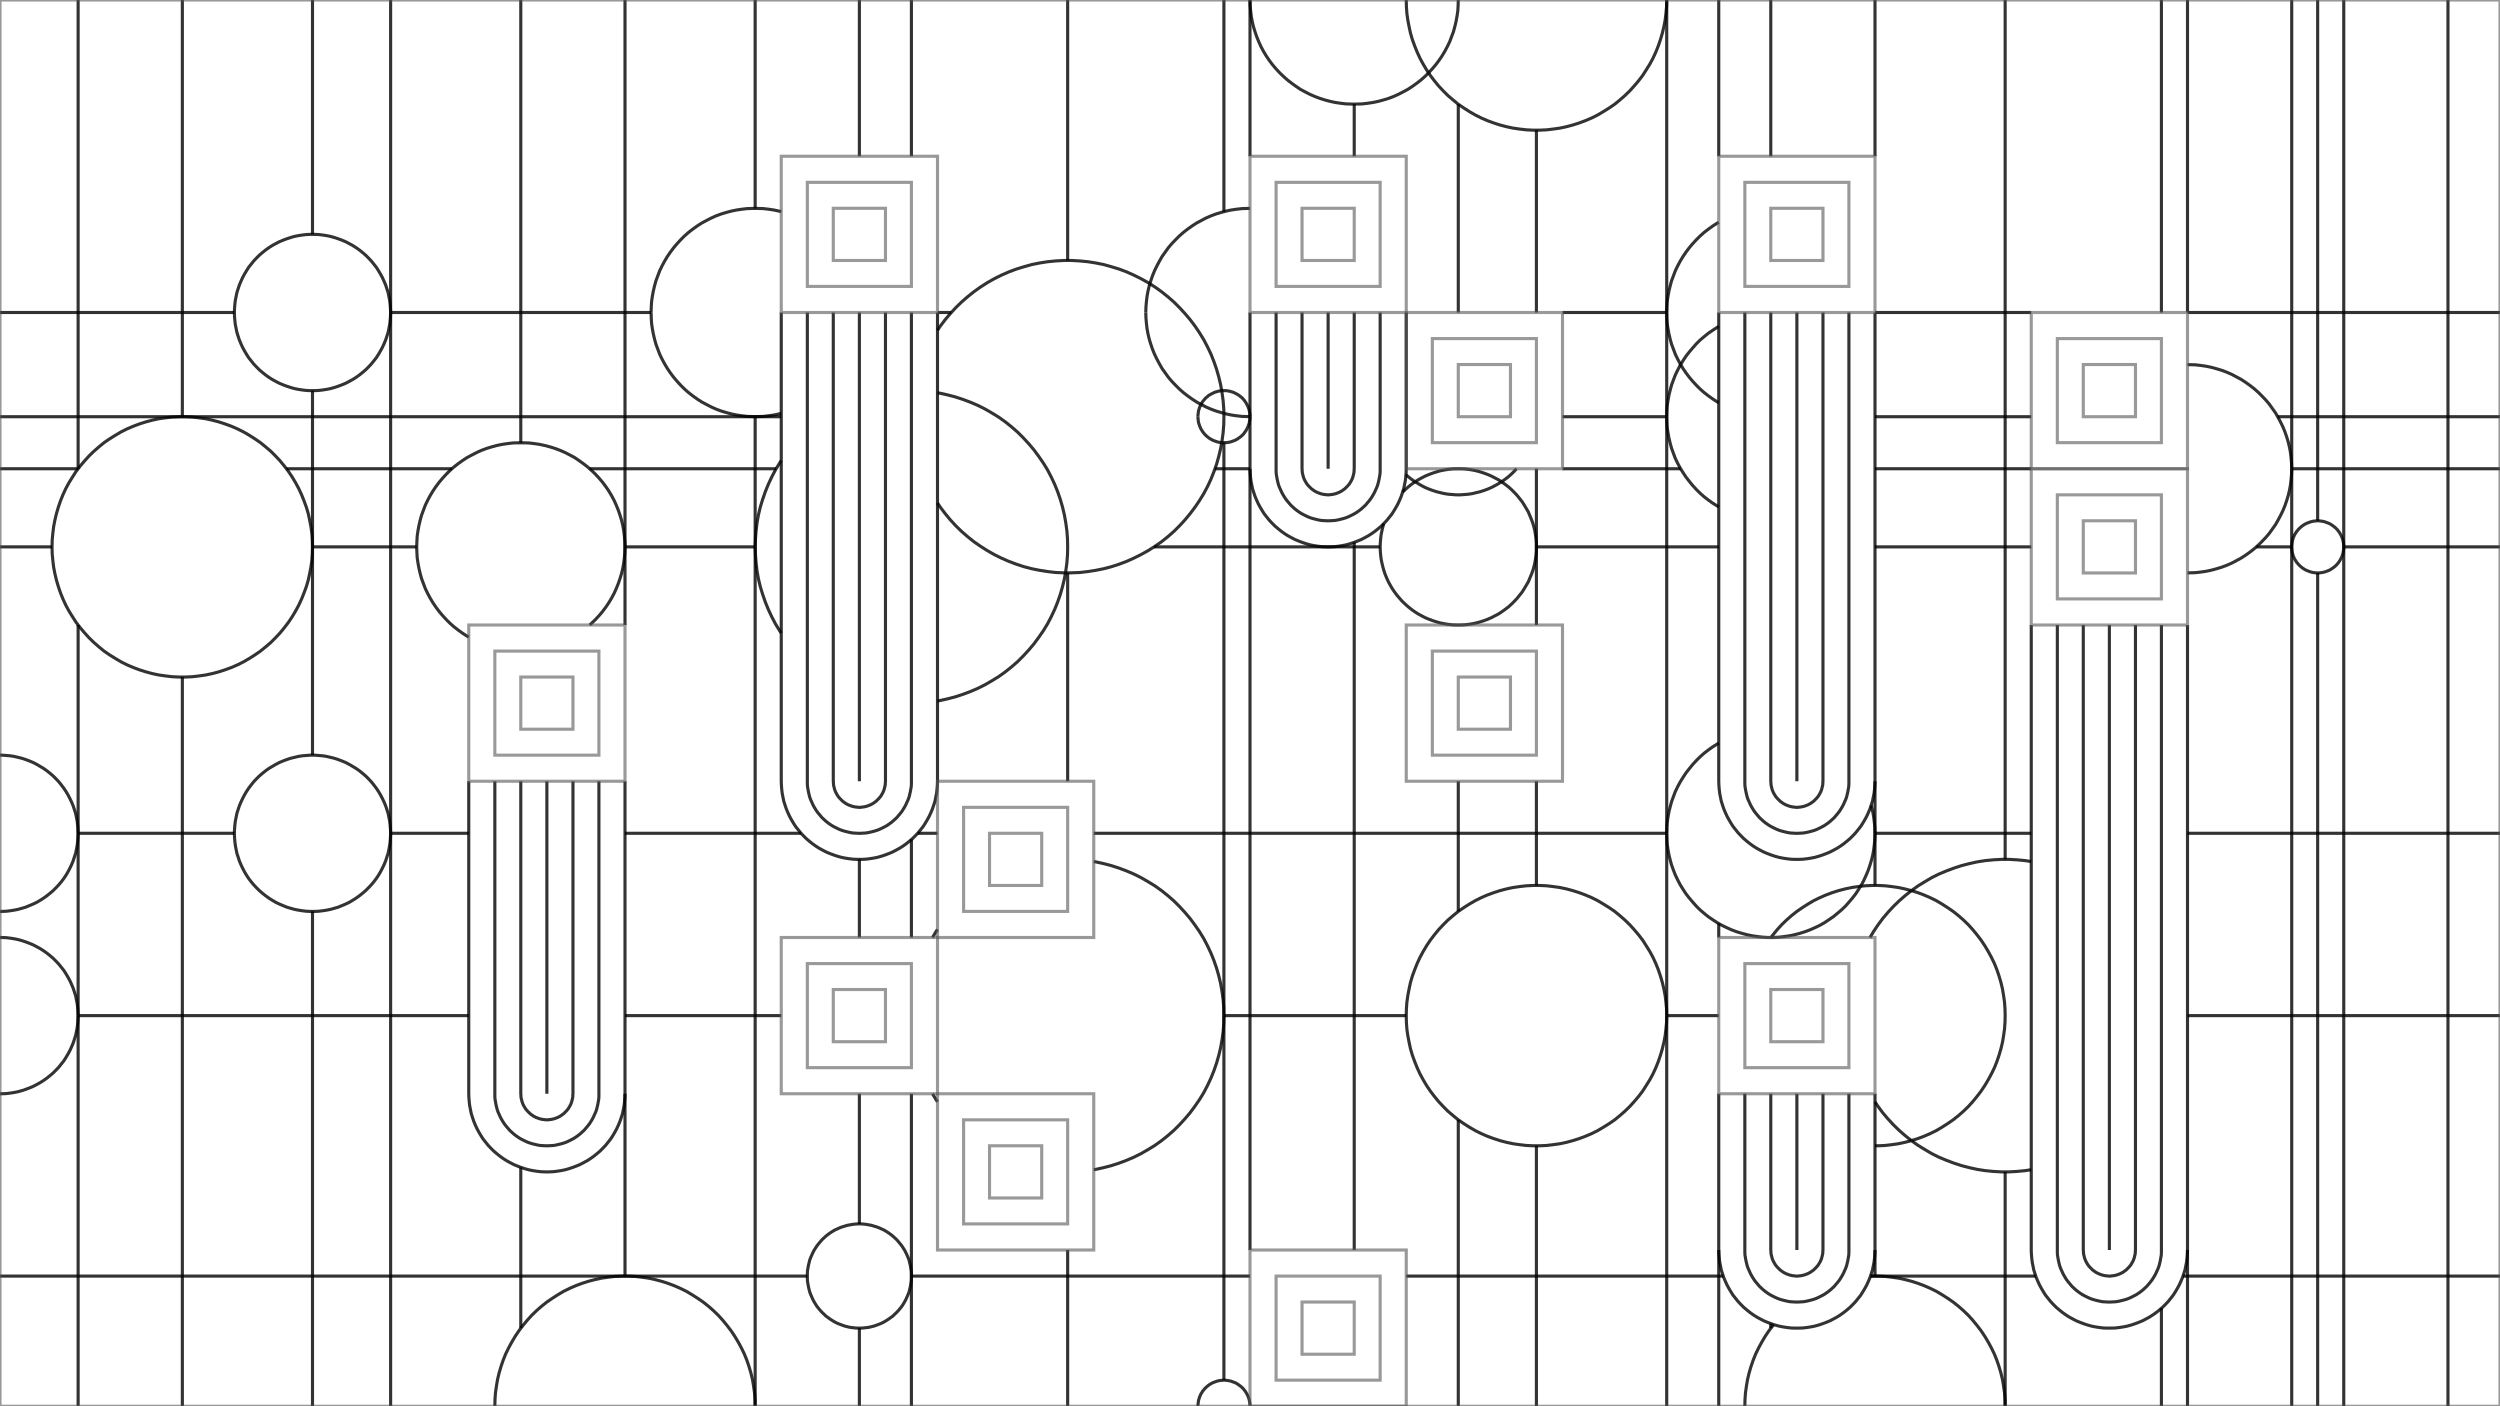 
<svg xmlns="http://www.w3.org/2000/svg" id="canvas" width="8in" height="4.5in" viewBox="0 0 16 9">

<g><polyline fill="none" stroke="#000000" stroke-width="0.02" points="0.5,0.0 0.5,3" opacity="0.8" /><polyline fill="none" stroke="#000000" stroke-width="0.02" points="0.5,4 0.5,5.333" opacity="0.8" /><polyline fill="none" stroke="#000000" stroke-width="0.02" points="0.5,5.333 0.5,6.5" opacity="0.8" /><polyline fill="none" stroke="#000000" stroke-width="0.02" points="0.5,6.5 0.5,9.0" opacity="0.8" /><polyline fill="none" stroke="#000000" stroke-width="0.02" points="1.167,0.0 1.167,2.667" opacity="0.8" /><polyline fill="none" stroke="#000000" stroke-width="0.02" points="1.167,4.333 1.167,9.0" opacity="0.8" /><polyline fill="none" stroke="#000000" stroke-width="0.02" points="2.0,0.0 2.0,1.5" opacity="0.8" /><polyline fill="none" stroke="#000000" stroke-width="0.02" points="2.0,2.5 2.0,3.5" opacity="0.8" /><polyline fill="none" stroke="#000000" stroke-width="0.02" points="2.0,3.5 2.0,4.833" opacity="0.8" /><polyline fill="none" stroke="#000000" stroke-width="0.02" points="2.0,5.833 2.0,9.0" opacity="0.8" /><polyline fill="none" stroke="#000000" stroke-width="0.02" points="2.5,0.0 2.5,2.0" opacity="0.8" /><polyline fill="none" stroke="#000000" stroke-width="0.02" points="2.5,2.0 2.5,5.333" opacity="0.8" /><polyline fill="none" stroke="#000000" stroke-width="0.02" points="2.5,5.333 2.5,9.0" opacity="0.8" /><polyline fill="none" stroke="#000000" stroke-width="0.02" points="3.333,0.0 3.333,2.834" opacity="0.8" /><polyline fill="none" stroke="#000000" stroke-width="0.02" points="3.333,7.471 3.333,8.5" opacity="0.8" /><polyline fill="none" stroke="#000000" stroke-width="0.02" points="4.0,0.0 4.0,3.5" opacity="0.8" /><polyline fill="none" stroke="#000000" stroke-width="0.02" points="4.0,3.5 4.0,4.0" opacity="0.8" /><polyline fill="none" stroke="#000000" stroke-width="0.02" points="4.0,7.0 4.0,8.167" opacity="0.8" /><polyline fill="none" stroke="#000000" stroke-width="0.02" points="4.833,0.0 4.833,1.334" opacity="0.8" /><polyline fill="none" stroke="#000000" stroke-width="0.02" points="4.833,2.666 4.833,3.5" opacity="0.8" /><polyline fill="none" stroke="#000000" stroke-width="0.02" points="4.833,3.5 4.833,9.0" opacity="0.8" /><polyline fill="none" stroke="#000000" stroke-width="0.02" points="5.5,0.0 5.5,1.0" opacity="0.8" /><polyline fill="none" stroke="#000000" stroke-width="0.02" points="5.5,5.5 5.5,6.0" opacity="0.8" /><polyline fill="none" stroke="#000000" stroke-width="0.02" points="5.5,7.0 5.5,7.833" opacity="0.8" /><polyline fill="none" stroke="#000000" stroke-width="0.02" points="5.5,8.5 5.5,9.0" opacity="0.8" /><polyline fill="none" stroke="#000000" stroke-width="0.02" points="5.833,0.0 5.833,1.0" opacity="0.8" /><polyline fill="none" stroke="#000000" stroke-width="0.02" points="5.833,5.372 5.833,6.0" opacity="0.8" /><polyline fill="none" stroke="#000000" stroke-width="0.02" points="5.833,7.0 5.833,8.167" opacity="0.8" /><polyline fill="none" stroke="#000000" stroke-width="0.02" points="5.833,8.167 5.833,9.0" opacity="0.8" /><polyline fill="none" stroke="#000000" stroke-width="0.02" points="6.833,0.0 6.833,1.667" opacity="0.8" /><polyline fill="none" stroke="#000000" stroke-width="0.02" points="6.833,3.666 6.833,5.0" opacity="0.8" /><polyline fill="none" stroke="#000000" stroke-width="0.02" points="6.833,8.0 6.833,9.0" opacity="0.8" /><polyline fill="none" stroke="#000000" stroke-width="0.02" points="7.833,0.0 7.833,1.355" opacity="0.8" /><polyline fill="none" stroke="#000000" stroke-width="0.02" points="7.833,2.833 7.833,6.5" opacity="0.8" /><polyline fill="none" stroke="#000000" stroke-width="0.02" points="7.833,6.5 7.833,8.833" opacity="0.8" /><polyline fill="none" stroke="#000000" stroke-width="0.02" points="8.0,8.16431199431568e-17 8.0,1.0" opacity="0.8" /><polyline fill="none" stroke="#000000" stroke-width="0.02" points="8.0,3.0 8.0,8.0" opacity="0.8" /><polyline fill="none" stroke="#000000" stroke-width="0.02" points="8.667,0.666 8.667,1.0" opacity="0.8" /><polyline fill="none" stroke="#000000" stroke-width="0.02" points="8.667,3.471 8.667,8.0" opacity="0.8" /><polyline fill="none" stroke="#000000" stroke-width="0.02" points="9.333,0.667 9.333,2.0" opacity="0.8" /><polyline fill="none" stroke="#000000" stroke-width="0.02" points="9.333,4 9.333,4.0" opacity="0.8" /><polyline fill="none" stroke="#000000" stroke-width="0.02" points="9.333,5.0 9.333,5.833" opacity="0.8" /><polyline fill="none" stroke="#000000" stroke-width="0.02" points="9.333,7.167 9.333,9.0" opacity="0.8" /><polyline fill="none" stroke="#000000" stroke-width="0.02" points="9.833,0.833 9.833,2.0" opacity="0.8" /><polyline fill="none" stroke="#000000" stroke-width="0.02" points="9.833,3.0 9.833,3.5" opacity="0.8" /><polyline fill="none" stroke="#000000" stroke-width="0.02" points="9.833,3.5 9.833,4.0" opacity="0.8" /><polyline fill="none" stroke="#000000" stroke-width="0.02" points="9.833,5.0 9.833,5.667" opacity="0.8" /><polyline fill="none" stroke="#000000" stroke-width="0.02" points="9.833,7.333 9.833,9.0" opacity="0.8" /><polyline fill="none" stroke="#000000" stroke-width="0.02" points="10.667,0.0 10.667,6.5" opacity="0.8" /><polyline fill="none" stroke="#000000" stroke-width="0.02" points="10.667,6.5 10.667,9.0" opacity="0.8" /><polyline fill="none" stroke="#000000" stroke-width="0.02" points="11.0,0.0 11.0,1.0" opacity="0.8" /><polyline fill="none" stroke="#000000" stroke-width="0.02" points="11.0,5.91 11.0,6.0" opacity="0.8" /><polyline fill="none" stroke="#000000" stroke-width="0.02" points="11.0,8.0 11.0,9.0" opacity="0.8" /><polyline fill="none" stroke="#000000" stroke-width="0.02" points="11.333,0.0 11.333,1.0" opacity="0.8" /><polyline fill="none" stroke="#000000" stroke-width="0.02" points="11.333,6 11.333,6.0" opacity="0.8" /><polyline fill="none" stroke="#000000" stroke-width="0.02" points="11.333,8.471 11.333,8.5" opacity="0.8" /><polyline fill="none" stroke="#000000" stroke-width="0.02" points="12.0,0.0 12.0,1.0" opacity="0.8" /><polyline fill="none" stroke="#000000" stroke-width="0.02" points="12.0,5.0 12.0,5.333" opacity="0.8" /><polyline fill="none" stroke="#000000" stroke-width="0.02" points="12.0,5.333 12.0,5.667" opacity="0.8" /><polyline fill="none" stroke="#000000" stroke-width="0.02" points="12.0,8.0 12.0,8.167" opacity="0.8" /><polyline fill="none" stroke="#000000" stroke-width="0.02" points="12.833,0.0 12.833,5.5" opacity="0.8" /><polyline fill="none" stroke="#000000" stroke-width="0.02" points="12.833,7.5 12.833,9.0" opacity="0.8" /><polyline fill="none" stroke="#000000" stroke-width="0.02" points="13.833,0.0 13.833,2.0" opacity="0.8" /><polyline fill="none" stroke="#000000" stroke-width="0.02" points="13.833,8.372 13.833,9.0" opacity="0.8" /><polyline fill="none" stroke="#000000" stroke-width="0.02" points="14.0,0.0 14.0,2.0" opacity="0.8" /><polyline fill="none" stroke="#000000" stroke-width="0.02" points="14.0,8.0 14.0,9.0" opacity="0.8" /><polyline fill="none" stroke="#000000" stroke-width="0.02" points="14.667,0.0 14.667,3.0" opacity="0.8" /><polyline fill="none" stroke="#000000" stroke-width="0.02" points="14.667,3.0 14.667,3.5" opacity="0.8" /><polyline fill="none" stroke="#000000" stroke-width="0.02" points="14.667,3.5 14.667,9.0" opacity="0.8" /><polyline fill="none" stroke="#000000" stroke-width="0.02" points="14.833,0.0 14.833,3.333" opacity="0.8" /><polyline fill="none" stroke="#000000" stroke-width="0.02" points="14.833,3.667 14.833,9.0" opacity="0.8" /><polyline fill="none" stroke="#000000" stroke-width="0.02" points="15,0.0 15,3.5" opacity="0.8" /><polyline fill="none" stroke="#000000" stroke-width="0.02" points="15,3.5 15,9.0" opacity="0.8" /><polyline fill="none" stroke="#000000" stroke-width="0.02" points="15.667,0.0 15.667,9.0" opacity="0.8" /></g>
<g><polyline fill="none" stroke="#000000" stroke-width="0.02" points="0.0,2.0 1.5,2.0" opacity="0.8" /><polyline fill="none" stroke="#000000" stroke-width="0.02" points="2.5,2.0 4.167,2.0" opacity="0.8" /><polyline fill="none" stroke="#000000" stroke-width="0.02" points="6.0,2.0 6.088,2.0" opacity="0.8" /><polyline fill="none" stroke="#000000" stroke-width="0.02" points="10.0,2.0 10.667,2.0" opacity="0.8" /><polyline fill="none" stroke="#000000" stroke-width="0.02" points="12.0,2.0 13.0,2.0" opacity="0.8" /><polyline fill="none" stroke="#000000" stroke-width="0.02" points="14.0,2.0 16.0,2.0" opacity="0.8" /><polyline fill="none" stroke="#000000" stroke-width="0.02" points="0.0,2.667 5.0,2.667" opacity="0.8" /><polyline fill="none" stroke="#000000" stroke-width="0.02" points="10.0,2.667 10.667,2.667" opacity="0.8" /><polyline fill="none" stroke="#000000" stroke-width="0.02" points="12.0,2.667 13.0,2.667" opacity="0.8" /><polyline fill="none" stroke="#000000" stroke-width="0.02" points="14.577,2.667 16.0,2.667" opacity="0.8" /><polyline fill="none" stroke="#000000" stroke-width="0.02" points="0.0,3.0 0.5,3.0" opacity="0.8" /><polyline fill="none" stroke="#000000" stroke-width="0.02" points="1.833,3.0 2.893,3.0" opacity="0.8" /><polyline fill="none" stroke="#000000" stroke-width="0.02" points="3.774,3.0 4.968,3.0" opacity="0.8" /><polyline fill="none" stroke="#000000" stroke-width="0.02" points="7.776,3.0 8.0,3.0" opacity="0.8" /><polyline fill="none" stroke="#000000" stroke-width="0.02" points="10.0,3.0 10.756,3.0" opacity="0.8" /><polyline fill="none" stroke="#000000" stroke-width="0.02" points="12.0,3.0 13.0,3.0" opacity="0.8" /><polyline fill="none" stroke="#000000" stroke-width="0.02" points="14.667,3.0 16.0,3.0" opacity="0.8" /><polyline fill="none" stroke="#000000" stroke-width="0.02" points="0.0,3.5 0.333,3.5" opacity="0.8" /><polyline fill="none" stroke="#000000" stroke-width="0.02" points="2.0,3.5 2.667,3.5" opacity="0.8" /><polyline fill="none" stroke="#000000" stroke-width="0.02" points="4.0,3.5 4.833,3.5" opacity="0.8" /><polyline fill="none" stroke="#000000" stroke-width="0.02" points="7.386,3.5 8.833,3.5" opacity="0.8" /><polyline fill="none" stroke="#000000" stroke-width="0.02" points="9.833,3.5 11.0,3.5" opacity="0.8" /><polyline fill="none" stroke="#000000" stroke-width="0.02" points="12.0,3.5 13.0,3.5" opacity="0.8" /><polyline fill="none" stroke="#000000" stroke-width="0.02" points="14.441,3.5 14.667,3.5" opacity="0.8" /><polyline fill="none" stroke="#000000" stroke-width="0.02" points="15,3.5 16.0,3.5" opacity="0.8" /><polyline fill="none" stroke="#000000" stroke-width="0.02" points="0.5,5.333 1.5,5.333" opacity="0.8" /><polyline fill="none" stroke="#000000" stroke-width="0.02" points="2.5,5.333 3.0,5.333" opacity="0.8" /><polyline fill="none" stroke="#000000" stroke-width="0.02" points="4.0,5.333 5.127,5.333" opacity="0.8" /><polyline fill="none" stroke="#000000" stroke-width="0.02" points="5.873,5.333 6.0,5.333" opacity="0.8" /><polyline fill="none" stroke="#000000" stroke-width="0.02" points="7.0,5.333 10.667,5.333" opacity="0.8" /><polyline fill="none" stroke="#000000" stroke-width="0.02" points="12.0,5.333 13.0,5.333" opacity="0.8" /><polyline fill="none" stroke="#000000" stroke-width="0.02" points="14.0,5.333 16.0,5.333" opacity="0.8" /><polyline fill="none" stroke="#000000" stroke-width="0.02" points="0.5,6.5 3.0,6.5" opacity="0.8" /><polyline fill="none" stroke="#000000" stroke-width="0.02" points="4.0,6.5 5.0,6.5" opacity="0.8" /><polyline fill="none" stroke="#000000" stroke-width="0.02" points="7.833,6.5 9,6.5" opacity="0.8" /><polyline fill="none" stroke="#000000" stroke-width="0.02" points="10.667,6.5 11.0,6.5" opacity="0.8" /><polyline fill="none" stroke="#000000" stroke-width="0.02" points="14.0,6.5 16.0,6.5" opacity="0.8" /><polyline fill="none" stroke="#000000" stroke-width="0.02" points="0.0,8.167 5.167,8.167" opacity="0.8" /><polyline fill="none" stroke="#000000" stroke-width="0.02" points="5.833,8.167 8.0,8.167" opacity="0.8" /><polyline fill="none" stroke="#000000" stroke-width="0.02" points="9.0,8.167 11.029,8.167" opacity="0.8" /><polyline fill="none" stroke="#000000" stroke-width="0.02" points="11.971,8.167 13.029,8.167" opacity="0.8" /><polyline fill="none" stroke="#000000" stroke-width="0.02" points="13.971,8.167 16.0,8.167" opacity="0.8" /></g>
<g><polyline fill="none" stroke="#000000" stroke-width="0.02" points="0.0,5.833 0.013,5.833 0.039,5.832 0.064,5.829 0.09,5.825 0.115,5.82 0.14,5.813 0.164,5.806 0.188,5.796 0.212,5.786 0.235,5.775 0.257,5.762 0.279,5.748 0.3,5.733 0.32,5.717 0.34,5.7 0.358,5.682 0.376,5.663 0.392,5.644 0.408,5.623 0.422,5.602 0.435,5.58 0.447,5.557 0.458,5.534 0.468,5.51 0.476,5.485 0.484,5.461 0.489,5.436 0.494,5.41 0.497,5.385 0.499,5.359 0.5,5.333 0.499,5.308 0.497,5.282 0.494,5.256 0.489,5.231 0.484,5.206 0.476,5.181 0.468,5.157 0.458,5.133 0.447,5.11 0.435,5.087 0.422,5.065 0.408,5.044 0.392,5.023 0.376,5.003 0.358,4.984 0.34,4.966 0.32,4.949 0.3,4.933 0.279,4.918 0.257,4.905 0.235,4.892 0.212,4.88 0.188,4.87 0.164,4.861 0.14,4.853 0.115,4.847 0.09,4.841 0.064,4.837 0.039,4.835 0.013,4.833 0.0,4.833" opacity="0.8" /><polyline fill="none" stroke="#000000" stroke-width="0.02" points="0.0,7 0.013,7 0.039,6.999 0.064,6.996 0.09,6.992 0.115,6.987 0.14,6.98 0.164,6.972 0.188,6.963 0.212,6.953 0.235,6.941 0.257,6.929 0.279,6.915 0.3,6.9 0.32,6.884 0.34,6.867 0.358,6.849 0.376,6.83 0.392,6.81 0.408,6.79 0.422,6.768 0.435,6.746 0.447,6.724 0.458,6.7 0.468,6.676 0.476,6.652 0.484,6.627 0.489,6.602 0.494,6.577 0.497,6.551 0.499,6.526 0.5,6.5 0.499,6.474 0.497,6.449 0.494,6.423 0.489,6.398 0.484,6.373 0.476,6.348 0.468,6.324 0.458,6.3 0.447,6.276 0.435,6.254 0.422,6.232 0.408,6.21 0.392,6.19 0.376,6.17 0.358,6.151 0.34,6.133 0.32,6.116 0.3,6.1 0.279,6.085 0.257,6.071 0.235,6.059 0.212,6.047 0.188,6.037 0.164,6.028 0.14,6.02 0.115,6.013 0.09,6.008 0.064,6.004 0.039,6.001 0.013,6 0.0,6" opacity="0.8" /><polyline fill="none" stroke="#000000" stroke-width="0.02" points="0.333,3.5 0.334,3.543 0.338,3.586 0.343,3.628 0.351,3.67 0.361,3.712 0.373,3.753 0.387,3.794 0.403,3.834 0.421,3.873 0.441,3.91 0.464,3.947 0.487,3.983 0.513,4.017 0.541,4.05 0.57,4.082 0.601,4.112 0.633,4.14 0.666,4.167 0.701,4.191 0.738,4.214 0.775,4.236 0.813,4.255 0.853,4.272 0.893,4.287 0.934,4.3 0.975,4.311 1.017,4.32 1.06,4.326 1.102,4.331 1.145,4.333 1.188,4.333 1.231,4.331 1.274,4.326 1.316,4.32 1.358,4.311 1.4,4.3 1.44,4.287 1.481,4.272 1.52,4.255 1.558,4.236 1.596,4.214 1.632,4.191 1.667,4.167 1.7,4.14 1.733,4.112 1.763,4.082 1.793,4.05 1.82,4.017 1.846,3.983 1.87,3.947 1.892,3.91 1.912,3.873 1.93,3.834 1.946,3.794 1.961,3.753 1.973,3.712 1.982,3.67 1.99,3.628 1.996,3.586 1.999,3.543 2.0,3.5 1.999,3.457 1.996,3.414 1.99,3.372 1.982,3.33 1.973,3.288 1.961,3.247 1.946,3.206 1.93,3.166 1.912,3.127 1.892,3.09 1.87,3.053 1.846,3.017 1.82,2.983 1.793,2.95 1.763,2.918 1.733,2.888 1.7,2.86 1.667,2.833 1.632,2.809 1.596,2.786 1.558,2.764 1.52,2.745 1.481,2.728 1.44,2.713 1.4,2.7 1.358,2.689 1.316,2.68 1.274,2.674 1.231,2.669 1.188,2.667 1.145,2.667 1.102,2.669 1.06,2.674 1.017,2.68 0.975,2.689 0.934,2.7 0.893,2.713 0.853,2.728 0.813,2.745 0.775,2.764 0.738,2.786 0.701,2.809 0.666,2.833 0.633,2.86 0.601,2.888 0.57,2.918 0.541,2.95 0.513,2.983 0.487,3.017 0.464,3.053 0.441,3.09 0.421,3.127 0.403,3.166 0.387,3.206 0.373,3.247 0.361,3.288 0.351,3.33 0.343,3.372 0.338,3.414 0.334,3.457 0.333,3.5" opacity="0.8" /><polyline fill="none" stroke="#000000" stroke-width="0.02" points="1.5,2.0 1.501,2.026 1.503,2.051 1.506,2.077 1.511,2.102 1.516,2.127 1.524,2.152 1.532,2.176 1.542,2.2 1.553,2.224 1.565,2.246 1.578,2.268 1.592,2.29 1.608,2.31 1.624,2.33 1.642,2.349 1.66,2.367 1.68,2.384 1.7,2.4 1.721,2.415 1.743,2.429 1.765,2.441 1.788,2.453 1.812,2.463 1.836,2.472 1.86,2.48 1.885,2.487 1.91,2.492 1.936,2.496 1.961,2.499 1.987,2.5 2.013,2.5 2.039,2.499 2.064,2.496 2.09,2.492 2.115,2.487 2.14,2.48 2.164,2.472 2.188,2.463 2.212,2.453 2.235,2.441 2.257,2.429 2.279,2.415 2.3,2.4 2.32,2.384 2.34,2.367 2.358,2.349 2.376,2.33 2.392,2.31 2.408,2.29 2.422,2.268 2.435,2.246 2.447,2.224 2.458,2.2 2.468,2.176 2.476,2.152 2.484,2.127 2.489,2.102 2.494,2.077 2.497,2.051 2.499,2.026 2.5,2.0 2.499,1.974 2.497,1.949 2.494,1.923 2.489,1.898 2.484,1.873 2.476,1.848 2.468,1.824 2.458,1.8 2.447,1.776 2.435,1.754 2.422,1.732 2.408,1.71 2.392,1.69 2.376,1.67 2.358,1.651 2.34,1.633 2.32,1.616 2.3,1.6 2.279,1.585 2.257,1.571 2.235,1.559 2.212,1.547 2.188,1.537 2.164,1.528 2.14,1.52 2.115,1.513 2.09,1.508 2.064,1.504 2.039,1.501 2.013,1.5 1.987,1.5 1.961,1.501 1.936,1.504 1.91,1.508 1.885,1.513 1.86,1.52 1.836,1.528 1.812,1.537 1.788,1.547 1.765,1.559 1.743,1.571 1.721,1.585 1.7,1.6 1.68,1.616 1.66,1.633 1.642,1.651 1.624,1.67 1.608,1.69 1.592,1.71 1.578,1.732 1.565,1.754 1.553,1.776 1.542,1.8 1.532,1.824 1.524,1.848 1.516,1.873 1.511,1.898 1.506,1.923 1.503,1.949 1.501,1.974 1.5,2.0" opacity="0.8" /><polyline fill="none" stroke="#000000" stroke-width="0.02" points="1.5,5.333 1.501,5.359 1.503,5.385 1.506,5.41 1.511,5.436 1.516,5.461 1.524,5.485 1.532,5.51 1.542,5.534 1.553,5.557 1.565,5.58 1.578,5.602 1.592,5.623 1.608,5.644 1.624,5.663 1.642,5.682 1.66,5.7 1.68,5.717 1.7,5.733 1.721,5.748 1.743,5.762 1.765,5.775 1.788,5.786 1.812,5.796 1.836,5.806 1.86,5.813 1.885,5.82 1.91,5.825 1.936,5.829 1.961,5.832 1.987,5.833 2.013,5.833 2.039,5.832 2.064,5.829 2.09,5.825 2.115,5.82 2.14,5.813 2.164,5.806 2.188,5.796 2.212,5.786 2.235,5.775 2.257,5.762 2.279,5.748 2.3,5.733 2.32,5.717 2.34,5.7 2.358,5.682 2.376,5.663 2.392,5.644 2.408,5.623 2.422,5.602 2.435,5.58 2.447,5.557 2.458,5.534 2.468,5.51 2.476,5.485 2.484,5.461 2.489,5.436 2.494,5.41 2.497,5.385 2.499,5.359 2.5,5.333 2.499,5.308 2.497,5.282 2.494,5.256 2.489,5.231 2.484,5.206 2.476,5.181 2.468,5.157 2.458,5.133 2.447,5.11 2.435,5.087 2.422,5.065 2.408,5.044 2.392,5.023 2.376,5.003 2.358,4.984 2.34,4.966 2.32,4.949 2.3,4.933 2.279,4.918 2.257,4.905 2.235,4.892 2.212,4.88 2.188,4.87 2.164,4.861 2.14,4.853 2.115,4.847 2.09,4.841 2.064,4.837 2.039,4.835 2.013,4.833 1.987,4.833 1.961,4.835 1.936,4.837 1.91,4.841 1.885,4.847 1.86,4.853 1.836,4.861 1.812,4.87 1.788,4.88 1.765,4.892 1.743,4.905 1.721,4.918 1.7,4.933 1.68,4.949 1.66,4.966 1.642,4.984 1.624,5.003 1.608,5.023 1.592,5.044 1.578,5.065 1.565,5.087 1.553,5.11 1.542,5.133 1.532,5.157 1.524,5.181 1.516,5.206 1.511,5.231 1.506,5.256 1.503,5.282 1.501,5.308 1.5,5.333" opacity="0.8" /><polyline fill="none" stroke="#000000" stroke-width="0.02" points="2.667,3.5 2.668,3.534 2.67,3.569 2.675,3.603 2.681,3.636 2.689,3.67 2.698,3.703 2.71,3.735 2.722,3.767 2.737,3.798 2.753,3.828 2.771,3.858 2.79,3.886 2.811,3.914 2.833,3.94 2.856,3.965 2.88,3.989 2.906,4.012 2.933,4.033 2.961,4.053 2.99,4.072 3.0,4.077" opacity="0.8" /><polyline fill="none" stroke="#000000" stroke-width="0.02" points="3.774,4.0 3.786,3.989 3.811,3.965 3.834,3.94 3.856,3.914 3.877,3.886 3.896,3.858 3.914,3.828 3.93,3.798 3.944,3.767 3.957,3.735 3.968,3.703 3.978,3.67 3.986,3.636 3.992,3.603 3.996,3.569 3.999,3.534 4.0,3.5 3.999,3.466 3.996,3.431 3.992,3.397 3.986,3.364 3.978,3.33 3.968,3.297 3.957,3.265 3.944,3.233 3.93,3.202 3.914,3.172 3.896,3.142 3.877,3.114 3.856,3.086 3.834,3.06 3.811,3.035 3.786,3.011 3.76,2.988 3.733,2.967 3.705,2.947 3.677,2.928 3.647,2.912 3.616,2.896 3.584,2.882 3.552,2.87 3.52,2.86 3.486,2.851 3.453,2.844 3.419,2.839 3.385,2.835 3.35,2.834 3.316,2.834 3.282,2.835 3.248,2.839 3.214,2.844 3.18,2.851 3.147,2.86 3.114,2.87 3.082,2.882 3.051,2.896 3.02,2.912 2.99,2.928 2.961,2.947 2.933,2.967 2.906,2.988 2.88,3.011 2.856,3.035 2.833,3.06 2.811,3.086 2.79,3.114 2.771,3.142 2.753,3.172 2.737,3.202 2.722,3.233 2.71,3.265 2.698,3.297 2.689,3.33 2.681,3.364 2.675,3.397 2.67,3.431 2.668,3.466 2.667,3.5" opacity="0.8" /><polyline fill="none" stroke="#000000" stroke-width="0.02" points="4.833,9.0 4.832,8.957 4.829,8.914 4.823,8.872 4.816,8.83 4.806,8.788 4.794,8.747 4.78,8.706 4.764,8.666 4.745,8.627 4.725,8.59 4.703,8.553 4.679,8.517 4.653,8.483 4.626,8.45 4.597,8.418 4.566,8.388 4.534,8.36 4.5,8.333 4.465,8.309 4.429,8.286 4.392,8.264 4.353,8.245 4.314,8.228 4.274,8.213 4.233,8.2 4.191,8.189 4.149,8.18 4.107,8.174 4.064,8.169 4.021,8.167 3.979,8.167 3.936,8.169 3.893,8.174 3.851,8.18 3.809,8.189 3.767,8.2 3.726,8.213 3.686,8.228 3.647,8.245 3.608,8.264 3.571,8.286 3.535,8.309 3.5,8.333 3.466,8.36 3.434,8.388 3.403,8.418 3.374,8.45 3.347,8.483 3.321,8.517 3.297,8.553 3.275,8.59 3.255,8.627 3.236,8.666 3.22,8.706 3.206,8.747 3.194,8.788 3.184,8.83 3.177,8.872 3.171,8.914 3.168,8.957 3.167,9.0" opacity="0.8" /><polyline fill="none" stroke="#000000" stroke-width="0.02" points="4.167,2.0 4.168,2.034 4.17,2.069 4.175,2.103 4.181,2.136 4.189,2.17 4.198,2.203 4.21,2.235 4.222,2.267 4.237,2.298 4.253,2.328 4.271,2.358 4.29,2.386 4.311,2.414 4.333,2.44 4.356,2.465 4.38,2.489 4.406,2.512 4.433,2.533 4.461,2.553 4.49,2.572 4.52,2.588 4.551,2.604 4.582,2.618 4.614,2.63 4.647,2.64 4.68,2.649 4.714,2.656 4.748,2.661 4.782,2.665 4.816,2.666 4.85,2.666 4.885,2.665 4.919,2.661 4.953,2.656 4.986,2.649 5.0,2.645" opacity="0.8" /><polyline fill="none" stroke="#000000" stroke-width="0.02" points="5.0,1.355 4.986,1.351 4.953,1.344 4.919,1.339 4.885,1.335 4.85,1.334 4.816,1.334 4.782,1.335 4.748,1.339 4.714,1.344 4.68,1.351 4.647,1.36 4.614,1.37 4.582,1.382 4.551,1.396 4.52,1.412 4.49,1.428 4.461,1.447 4.433,1.467 4.406,1.488 4.38,1.511 4.356,1.535 4.333,1.56 4.311,1.586 4.29,1.614 4.271,1.642 4.253,1.672 4.237,1.702 4.222,1.733 4.21,1.765 4.198,1.797 4.189,1.83 4.181,1.864 4.175,1.897 4.17,1.931 4.168,1.966 4.167,2.0" opacity="0.8" /><polyline fill="none" stroke="#000000" stroke-width="0.02" points="5.167,8.167 5.167,8.184 5.168,8.201 5.171,8.218 5.174,8.235 5.178,8.252 5.182,8.268 5.188,8.284 5.195,8.3 5.202,8.316 5.21,8.331 5.219,8.346 5.228,8.36 5.239,8.374 5.25,8.387 5.261,8.399 5.274,8.411 5.286,8.423 5.3,8.433 5.314,8.443 5.328,8.452 5.343,8.461 5.359,8.469 5.374,8.475 5.39,8.481 5.407,8.487 5.423,8.491 5.44,8.495 5.457,8.497 5.474,8.499 5.491,8.5 5.509,8.5 5.526,8.499 5.543,8.497 5.56,8.495 5.577,8.491 5.593,8.487 5.61,8.481 5.626,8.475 5.641,8.469 5.657,8.461 5.672,8.452 5.686,8.443 5.7,8.433 5.714,8.423 5.726,8.411 5.739,8.399 5.75,8.387 5.761,8.374 5.772,8.36 5.781,8.346 5.79,8.331 5.798,8.316 5.805,8.3 5.812,8.284 5.818,8.268 5.822,8.252 5.826,8.235 5.829,8.218 5.832,8.201 5.833,8.184 5.833,8.167 5.833,8.15 5.832,8.132 5.829,8.115 5.826,8.098 5.822,8.082 5.818,8.065 5.812,8.049 5.805,8.033 5.798,8.018 5.79,8.002 5.781,7.988 5.772,7.974 5.761,7.96 5.75,7.947 5.739,7.934 5.726,7.922 5.714,7.911 5.7,7.9 5.686,7.89 5.672,7.881 5.657,7.872 5.641,7.865 5.626,7.858 5.61,7.852 5.593,7.847 5.577,7.842 5.56,7.839 5.543,7.836 5.526,7.834 5.509,7.833 5.491,7.833 5.474,7.834 5.457,7.836 5.44,7.839 5.423,7.842 5.407,7.847 5.39,7.852 5.374,7.858 5.359,7.865 5.343,7.872 5.328,7.881 5.314,7.89 5.3,7.9 5.286,7.911 5.274,7.922 5.261,7.934 5.25,7.947 5.239,7.96 5.228,7.974 5.219,7.988 5.21,8.002 5.202,8.018 5.195,8.033 5.188,8.049 5.182,8.065 5.178,8.082 5.174,8.098 5.171,8.115 5.168,8.132 5.167,8.15 5.167,8.167" opacity="0.8" /><polyline fill="none" stroke="#000000" stroke-width="0.02" points="4.833,3.5 4.835,3.551 4.839,3.603 4.845,3.654 4.854,3.705 4.866,3.755 4.881,3.804 4.898,3.853 4.917,3.9 4.939,3.947 4.963,3.993 4.99,4.037 5.0,4.052" opacity="0.8" /><polyline fill="none" stroke="#000000" stroke-width="0.02" points="6.0,4.486 6.013,4.484 6.063,4.473 6.113,4.46 6.162,4.444 6.21,4.426 6.257,4.406 6.303,4.383 6.348,4.357 6.392,4.33 6.434,4.3 6.474,4.268 6.513,4.234 6.549,4.198 6.584,4.16 6.617,4.121 6.648,4.079 6.677,4.037 6.704,3.993 6.728,3.947 6.75,3.9 6.769,3.853 6.786,3.804 6.8,3.755 6.812,3.705 6.819,3.666" opacity="0.8" /><polyline fill="none" stroke="#000000" stroke-width="0.02" points="6.819,3.666 6.821,3.654 6.828,3.603 6.832,3.551 6.833,3.5 6.832,3.449 6.828,3.397 6.821,3.346 6.812,3.295 6.8,3.245 6.786,3.196 6.769,3.147 6.75,3.1 6.728,3.053 6.704,3.007 6.677,2.963 6.648,2.921 6.617,2.879 6.584,2.84 6.549,2.802 6.513,2.766 6.474,2.732 6.434,2.7 6.392,2.67 6.348,2.643 6.303,2.617 6.257,2.594 6.21,2.574 6.162,2.556 6.113,2.54 6.063,2.527 6.013,2.516 6.0,2.514" opacity="0.8" /><polyline fill="none" stroke="#000000" stroke-width="0.02" points="5.0,2.948 4.99,2.963 4.963,3.007 4.939,3.053 4.917,3.1 4.898,3.147 4.881,3.196 4.866,3.245 4.854,3.295 4.845,3.346 4.839,3.397 4.835,3.449 4.833,3.5" opacity="0.8" /><polyline fill="none" stroke="#000000" stroke-width="0.02" points="6.0,3.219 6.018,3.246 6.049,3.287 6.082,3.327 6.117,3.365 6.154,3.401 6.193,3.435 6.233,3.467 6.275,3.496 6.319,3.524 6.363,3.549 6.409,3.572 6.457,3.593 6.505,3.611 6.554,3.627 6.604,3.64 6.654,3.65 6.705,3.658 6.756,3.664 6.808,3.666 6.819,3.666" opacity="0.8" /><polyline fill="none" stroke="#000000" stroke-width="0.02" points="6.819,3.666 6.859,3.666 6.911,3.664 6.962,3.658 7.013,3.65 7.063,3.64 7.113,3.627 7.162,3.611 7.21,3.593 7.257,3.572 7.303,3.549 7.348,3.524 7.392,3.496 7.434,3.467 7.474,3.435 7.513,3.401 7.549,3.365 7.584,3.327 7.617,3.287 7.648,3.246 7.677,3.203 7.704,3.159 7.728,3.114 7.75,3.067 7.769,3.019 7.786,2.971 7.8,2.921 7.812,2.871 7.819,2.833" opacity="0.8" /><polyline fill="none" stroke="#000000" stroke-width="0.02" points="7.819,2.833 7.821,2.821 7.828,2.769 7.832,2.718 7.833,2.667 7.833,2.645" opacity="0.8" /><polyline fill="none" stroke="#000000" stroke-width="0.02" points="7.833,2.645 7.832,2.615 7.828,2.564 7.821,2.513 7.819,2.501" opacity="0.8" /><polyline fill="none" stroke="#000000" stroke-width="0.02" points="7.819,2.501 7.812,2.462 7.8,2.412 7.786,2.363 7.769,2.314 7.75,2.266 7.728,2.22 7.704,2.174 7.677,2.13 7.648,2.087 7.617,2.046 7.584,2.007 7.549,1.969 7.513,1.933 7.474,1.899 7.434,1.867 7.392,1.837 7.359,1.816" opacity="0.8" /><polyline fill="none" stroke="#000000" stroke-width="0.02" points="7.359,1.816 7.348,1.809 7.303,1.784 7.257,1.761 7.21,1.74 7.162,1.722 7.113,1.707 7.063,1.693 7.013,1.683 6.962,1.675 6.911,1.67 6.859,1.667 6.808,1.667 6.756,1.67 6.705,1.675 6.654,1.683 6.604,1.693 6.554,1.707 6.505,1.722 6.457,1.74 6.409,1.761 6.363,1.784 6.319,1.809 6.275,1.837 6.233,1.867 6.193,1.899 6.154,1.933 6.117,1.969 6.082,2.007 6.049,2.046 6.018,2.087 6.0,2.114" opacity="0.8" /><polyline fill="none" stroke="#000000" stroke-width="0.02" points="5.968,7.0 5.99,7.037 6.0,7.052" opacity="0.8" /><polyline fill="none" stroke="#000000" stroke-width="0.02" points="7.0,7.486 7.013,7.484 7.063,7.473 7.113,7.46 7.162,7.444 7.21,7.426 7.257,7.406 7.303,7.383 7.348,7.357 7.392,7.33 7.434,7.3 7.474,7.268 7.513,7.234 7.549,7.198 7.584,7.16 7.617,7.121 7.648,7.079 7.677,7.037 7.704,6.993 7.728,6.947 7.75,6.9 7.769,6.853 7.786,6.804 7.8,6.755 7.812,6.705 7.821,6.654 7.828,6.603 7.832,6.551 7.833,6.5 7.832,6.449 7.828,6.397 7.821,6.346 7.812,6.295 7.8,6.245 7.786,6.196 7.769,6.147 7.75,6.1 7.728,6.053 7.704,6.007 7.677,5.963 7.648,5.921 7.617,5.879 7.584,5.84 7.549,5.802 7.513,5.766 7.474,5.732 7.434,5.7 7.392,5.67 7.348,5.643 7.303,5.617 7.257,5.594 7.21,5.574 7.162,5.556 7.113,5.54 7.063,5.527 7.013,5.516 7.0,5.514" opacity="0.8" /><polyline fill="none" stroke="#000000" stroke-width="0.02" points="6.0,5.948 5.99,5.963 5.968,6.0" opacity="0.8" /><polyline fill="none" stroke="#000000" stroke-width="0.02" points="7.667,2.667 7.667,2.675 7.668,2.684 7.669,2.692 7.67,2.701 7.672,2.709 7.675,2.717 7.677,2.725 7.681,2.733 7.684,2.741 7.688,2.749 7.693,2.756 7.697,2.763 7.703,2.77 7.708,2.777 7.714,2.783 7.72,2.789 7.727,2.795 7.733,2.8 7.74,2.805 7.748,2.81 7.755,2.814 7.763,2.818 7.771,2.821 7.779,2.824 7.787,2.827 7.795,2.829 7.803,2.831 7.812,2.832 7.819,2.833" opacity="0.8" /><polyline fill="none" stroke="#000000" stroke-width="0.02" points="7.819,2.833 7.82,2.833 7.829,2.833 7.838,2.833 7.846,2.833 7.855,2.832 7.863,2.831 7.872,2.829 7.88,2.827 7.888,2.824 7.896,2.821 7.904,2.818 7.912,2.814 7.919,2.81 7.926,2.805 7.933,2.8 7.94,2.795 7.947,2.789 7.953,2.783 7.959,2.777 7.964,2.77 7.969,2.763 7.974,2.756 7.978,2.749 7.982,2.741 7.986,2.733 7.989,2.725 7.992,2.717 7.995,2.709 7.996,2.701 7.998,2.692 7.999,2.684 8,2.675 8.0,2.667" opacity="0.8" /><polyline fill="none" stroke="#000000" stroke-width="0.02" points="8.0,2.667 8,2.666" opacity="0.8" /><polyline fill="none" stroke="#000000" stroke-width="0.02" points="8,2.666 8,2.658 7.999,2.65 7.998,2.641 7.996,2.633 7.995,2.624 7.992,2.616 7.989,2.608 7.986,2.6 7.982,2.592 7.978,2.585 7.974,2.577 7.969,2.57 7.964,2.563 7.959,2.557 7.953,2.55 7.947,2.544 7.94,2.539 7.933,2.533 7.926,2.528 7.919,2.524 7.912,2.52 7.904,2.516 7.896,2.512 7.888,2.509 7.88,2.507 7.872,2.504 7.863,2.503 7.855,2.501 7.846,2.5 7.838,2.5 7.829,2.5 7.82,2.5 7.819,2.501" opacity="0.8" /><polyline fill="none" stroke="#000000" stroke-width="0.02" points="7.819,2.501 7.812,2.501 7.803,2.503 7.795,2.504 7.787,2.507 7.779,2.509 7.771,2.512 7.763,2.516 7.755,2.52 7.748,2.524 7.74,2.528 7.733,2.533 7.727,2.539 7.72,2.544 7.714,2.55 7.708,2.557 7.703,2.563 7.697,2.57 7.693,2.577 7.688,2.585 7.686,2.588" opacity="0.8" /><polyline fill="none" stroke="#000000" stroke-width="0.02" points="7.686,2.588 7.684,2.592 7.681,2.6 7.677,2.608 7.675,2.616 7.672,2.624 7.67,2.633 7.669,2.641 7.668,2.65 7.667,2.658 7.667,2.667" opacity="0.8" /><polyline fill="none" stroke="#000000" stroke-width="0.02" points="8.0,9.0 8,8.991 7.999,8.983 7.998,8.974 7.996,8.966 7.995,8.958 7.992,8.949 7.989,8.941 7.986,8.933 7.982,8.925 7.978,8.918 7.974,8.911 7.969,8.903 7.964,8.897 7.959,8.89 7.953,8.884 7.947,8.878 7.94,8.872 7.933,8.867 7.926,8.862 7.919,8.857 7.912,8.853 7.904,8.849 7.896,8.846 7.888,8.843 7.88,8.84 7.872,8.838 7.863,8.836 7.855,8.835 7.846,8.834 7.838,8.833 7.829,8.833 7.82,8.834 7.812,8.835 7.803,8.836 7.795,8.838 7.787,8.84 7.779,8.843 7.771,8.846 7.763,8.849 7.755,8.853 7.748,8.857 7.74,8.862 7.733,8.867 7.727,8.872 7.72,8.878 7.714,8.884 7.708,8.89 7.703,8.897 7.697,8.903 7.693,8.911 7.688,8.918 7.684,8.925 7.681,8.933 7.677,8.941 7.675,8.949 7.672,8.958 7.67,8.966 7.669,8.974 7.668,8.983 7.667,8.991 7.667,9.0" opacity="0.8" /><polyline fill="none" stroke="#000000" stroke-width="0.02" points="7.333,2.0 7.334,2.034 7.337,2.069 7.341,2.103 7.347,2.136 7.355,2.17 7.365,2.203 7.376,2.235 7.389,2.267 7.404,2.298 7.42,2.328 7.437,2.358 7.457,2.386 7.477,2.414 7.499,2.44 7.523,2.465 7.547,2.489 7.573,2.512 7.6,2.533 7.628,2.553 7.657,2.572 7.686,2.588" opacity="0.8" /><polyline fill="none" stroke="#000000" stroke-width="0.02" points="7.686,2.588 7.687,2.588 7.717,2.604 7.749,2.618 7.781,2.63 7.814,2.64 7.833,2.645" opacity="0.8" /><polyline fill="none" stroke="#000000" stroke-width="0.02" points="7.833,2.645 7.847,2.649 7.88,2.656 7.914,2.661 7.949,2.665 7.983,2.666 8,2.666" opacity="0.8" /><polyline fill="none" stroke="#000000" stroke-width="0.02" points="8,2.666 8.0,2.666" opacity="0.8" /><polyline fill="none" stroke="#000000" stroke-width="0.02" points="8.0,1.334 7.983,1.334 7.949,1.335 7.914,1.339 7.88,1.344 7.847,1.351 7.814,1.36 7.781,1.37 7.749,1.382 7.717,1.396 7.687,1.412 7.657,1.428 7.628,1.447 7.6,1.467 7.573,1.488 7.547,1.511 7.523,1.535 7.499,1.56 7.477,1.586 7.457,1.614 7.437,1.642 7.42,1.672 7.404,1.702 7.389,1.733 7.376,1.765 7.365,1.797 7.359,1.816" opacity="0.8" /><polyline fill="none" stroke="#000000" stroke-width="0.02" points="7.359,1.816 7.355,1.83 7.347,1.864 7.341,1.897 7.337,1.931 7.334,1.966 7.333,2.0" opacity="0.8" /><polyline fill="none" stroke="#000000" stroke-width="0.02" points="8.0,8.16431199431568e-17 8.001,0.034 8.004,0.069 8.008,0.103 8.014,0.136 8.022,0.17 8.032,0.203 8.043,0.235 8.056,0.267 8.07,0.298 8.086,0.328 8.104,0.358 8.123,0.386 8.144,0.414 8.166,0.44 8.189,0.465 8.214,0.489 8.24,0.512 8.267,0.533 8.295,0.553 8.323,0.572 8.353,0.588 8.384,0.604 8.416,0.618 8.448,0.63 8.48,0.64 8.514,0.649 8.547,0.656 8.581,0.661 8.615,0.665 8.65,0.666 8.684,0.666 8.718,0.665 8.752,0.661 8.786,0.656 8.82,0.649 8.853,0.64 8.886,0.63 8.918,0.618 8.949,0.604 8.98,0.588 9.01,0.572 9.039,0.553 9.067,0.533 9.094,0.512 9.12,0.489 9.143,0.466" opacity="0.8" /><polyline fill="none" stroke="#000000" stroke-width="0.02" points="9.143,0.466 9.144,0.465 9.167,0.44 9.189,0.414 9.21,0.386 9.229,0.358 9.247,0.328 9.263,0.298 9.278,0.267 9.29,0.235 9.302,0.203 9.311,0.17 9.319,0.136 9.325,0.103 9.33,0.069 9.332,0.034 9.333,0.0" opacity="0.8" /><polyline fill="none" stroke="#000000" stroke-width="0.02" points="8.0,0.0 8.0,8.16431199431568e-17" opacity="0.8" /><polyline fill="none" stroke="#000000" stroke-width="0.02" points="8.998,3.038 9.013,3.051 9.033,3.067 9.054,3.082 9.057,3.083" opacity="0.8" /><polyline fill="none" stroke="#000000" stroke-width="0.02" points="9.057,3.083 9.076,3.095 9.098,3.108 9.121,3.12 9.145,3.13 9.169,3.139 9.194,3.147 9.218,3.153 9.244,3.159 9.269,3.163 9.295,3.165 9.32,3.167 9.346,3.167 9.372,3.165 9.398,3.163 9.423,3.159 9.448,3.153 9.473,3.147 9.498,3.139 9.522,3.13 9.545,3.12 9.568,3.108 9.591,3.095 9.61,3.083" opacity="0.8" /><polyline fill="none" stroke="#000000" stroke-width="0.02" points="9.61,3.083 9.612,3.082 9.633,3.067 9.654,3.051 9.673,3.034 9.691,3.016 9.706,3.0" opacity="0.8" /><polyline fill="none" stroke="#000000" stroke-width="0.02" points="8.833,3.5 8.834,3.526 8.836,3.551 8.839,3.577 8.844,3.602 8.85,3.627 8.857,3.652 8.865,3.676 8.875,3.7 8.886,3.724 8.898,3.746 8.911,3.768 8.926,3.79 8.941,3.81 8.958,3.83 8.975,3.849 8.994,3.867 9.013,3.884 9.033,3.9 9.054,3.915 9.076,3.929 9.098,3.941 9.121,3.953 9.145,3.963 9.169,3.972 9.194,3.98 9.218,3.987 9.244,3.992 9.269,3.996 9.295,3.999 9.32,4 9.346,4 9.372,3.999 9.398,3.996 9.423,3.992 9.448,3.987 9.473,3.98 9.498,3.972 9.522,3.963 9.545,3.953 9.568,3.941 9.591,3.929 9.612,3.915 9.633,3.9 9.654,3.884 9.673,3.867 9.691,3.849 9.709,3.83 9.725,3.81 9.741,3.79 9.755,3.768 9.768,3.746 9.781,3.724 9.791,3.7 9.801,3.676 9.81,3.652 9.817,3.627 9.823,3.602 9.827,3.577 9.831,3.551 9.833,3.526 9.833,3.5 9.833,3.474 9.831,3.449 9.827,3.423 9.823,3.398 9.817,3.373 9.81,3.348 9.801,3.324 9.791,3.3 9.781,3.276 9.768,3.254 9.755,3.232 9.741,3.21 9.725,3.19 9.709,3.17 9.691,3.151 9.673,3.133 9.654,3.116 9.633,3.1 9.612,3.085 9.61,3.083" opacity="0.8" /><polyline fill="none" stroke="#000000" stroke-width="0.02" points="9.61,3.083 9.591,3.071 9.568,3.059 9.545,3.047 9.522,3.037 9.498,3.028 9.473,3.02 9.448,3.013 9.423,3.008 9.398,3.004 9.372,3.001 9.346,3 9.32,3 9.295,3.001 9.269,3.004 9.244,3.008 9.218,3.013 9.194,3.02 9.169,3.028 9.145,3.037 9.121,3.047 9.098,3.059 9.076,3.071 9.057,3.083" opacity="0.8" /><polyline fill="none" stroke="#000000" stroke-width="0.02" points="9.057,3.083 9.054,3.085 9.033,3.1 9.013,3.116 8.994,3.133 8.977,3.149" opacity="0.8" /><polyline fill="none" stroke="#000000" stroke-width="0.02" points="8.856,3.351 8.85,3.373 8.844,3.398 8.839,3.423 8.836,3.449 8.834,3.474 8.833,3.5" opacity="0.8" /><polyline fill="none" stroke="#000000" stroke-width="0.02" points="9,1.0205389992894618e-16 9.001,0.043 9.004,0.086 9.01,0.128 9.018,0.17 9.027,0.212 9.039,0.253 9.054,0.294 9.07,0.334 9.088,0.373 9.108,0.41 9.13,0.447 9.143,0.466" opacity="0.8" /><polyline fill="none" stroke="#000000" stroke-width="0.02" points="9.143,0.466 9.154,0.483 9.18,0.517 9.207,0.55 9.237,0.582 9.267,0.612 9.3,0.64 9.333,0.667 9.368,0.691 9.404,0.714 9.442,0.736 9.48,0.755 9.519,0.772 9.56,0.787 9.6,0.8 9.642,0.811 9.684,0.82 9.726,0.826 9.769,0.831 9.812,0.833 9.855,0.833 9.898,0.831 9.94,0.826 9.983,0.82 10.025,0.811 10.066,0.8 10.107,0.787 10.147,0.772 10.187,0.755 10.225,0.736 10.262,0.714 10.299,0.691 10.334,0.667 10.367,0.64 10.399,0.612 10.43,0.582 10.459,0.55 10.487,0.517 10.513,0.483 10.536,0.447 10.559,0.41 10.579,0.373 10.597,0.334 10.613,0.294 10.627,0.253 10.639,0.212 10.649,0.17 10.657,0.128 10.662,0.086 10.666,0.043 10.667,0.0" opacity="0.8" /><polyline fill="none" stroke="#000000" stroke-width="0.02" points="9,0.0 9,1.0205389992894618e-16" opacity="0.8" /><polyline fill="none" stroke="#000000" stroke-width="0.02" points="9,6.5 9.001,6.543 9.004,6.586 9.01,6.628 9.018,6.67 9.027,6.712 9.039,6.753 9.054,6.794 9.07,6.834 9.088,6.873 9.108,6.91 9.13,6.947 9.154,6.983 9.18,7.017 9.207,7.05 9.237,7.082 9.267,7.112 9.3,7.14 9.333,7.167 9.368,7.191 9.404,7.214 9.442,7.236 9.48,7.255 9.519,7.272 9.56,7.287 9.6,7.3 9.642,7.311 9.684,7.32 9.726,7.326 9.769,7.331 9.812,7.333 9.855,7.333 9.898,7.331 9.94,7.326 9.983,7.32 10.025,7.311 10.066,7.3 10.107,7.287 10.147,7.272 10.187,7.255 10.225,7.236 10.262,7.214 10.299,7.191 10.334,7.167 10.367,7.14 10.399,7.112 10.43,7.082 10.459,7.05 10.487,7.017 10.513,6.983 10.536,6.947 10.559,6.91 10.579,6.873 10.597,6.834 10.613,6.794 10.627,6.753 10.639,6.712 10.649,6.67 10.657,6.628 10.662,6.586 10.666,6.543 10.667,6.5 10.666,6.457 10.662,6.414 10.657,6.372 10.649,6.33 10.639,6.288 10.627,6.247 10.613,6.206 10.597,6.166 10.579,6.127 10.559,6.09 10.536,6.053 10.513,6.017 10.487,5.983 10.459,5.95 10.43,5.918 10.399,5.888 10.367,5.86 10.334,5.833 10.299,5.809 10.262,5.786 10.225,5.764 10.187,5.745 10.147,5.728 10.107,5.713 10.066,5.7 10.025,5.689 9.983,5.68 9.94,5.674 9.898,5.669 9.855,5.667 9.812,5.667 9.769,5.669 9.726,5.674 9.684,5.68 9.642,5.689 9.6,5.7 9.56,5.713 9.519,5.728 9.48,5.745 9.442,5.764 9.404,5.786 9.368,5.809 9.333,5.833 9.3,5.86 9.267,5.888 9.237,5.918 9.207,5.95 9.18,5.983 9.154,6.017 9.13,6.053 9.108,6.09 9.088,6.127 9.07,6.166 9.054,6.206 9.039,6.247 9.027,6.288 9.018,6.33 9.01,6.372 9.004,6.414 9.001,6.457 9,6.5" opacity="0.8" /><polyline fill="none" stroke="#000000" stroke-width="0.02" points="10.667,2.0 10.668,2.034 10.67,2.069 10.675,2.103 10.681,2.136 10.689,2.17 10.698,2.203 10.71,2.235 10.722,2.267 10.737,2.298 10.753,2.328 10.756,2.333" opacity="0.8" /><polyline fill="none" stroke="#000000" stroke-width="0.02" points="10.756,2.333 10.771,2.358 10.79,2.386 10.811,2.414 10.833,2.44 10.856,2.465 10.88,2.489 10.906,2.512 10.933,2.533 10.961,2.553 10.99,2.572 11.0,2.577" opacity="0.8" /><polyline fill="none" stroke="#000000" stroke-width="0.02" points="11.0,1.423 10.99,1.428 10.961,1.447 10.933,1.467 10.906,1.488 10.88,1.511 10.856,1.535 10.833,1.56 10.811,1.586 10.79,1.614 10.771,1.642 10.753,1.672 10.737,1.702 10.722,1.733 10.71,1.765 10.698,1.797 10.689,1.83 10.681,1.864 10.675,1.897 10.67,1.931 10.668,1.966 10.667,2.0" opacity="0.8" /><polyline fill="none" stroke="#000000" stroke-width="0.02" points="10.667,2.667 10.668,2.701 10.67,2.735 10.675,2.769 10.681,2.803 10.689,2.836 10.698,2.869 10.71,2.902 10.722,2.934 10.737,2.965 10.753,2.995 10.771,3.024 10.79,3.053 10.811,3.08 10.833,3.107 10.856,3.132 10.88,3.156 10.906,3.179 10.933,3.2 10.961,3.22 10.99,3.238 11.0,3.244" opacity="0.8" /><polyline fill="none" stroke="#000000" stroke-width="0.02" points="11.0,2.09 10.99,2.095 10.961,2.114 10.933,2.133 10.906,2.155 10.88,2.177 10.856,2.201 10.833,2.227 10.811,2.253 10.79,2.28 10.771,2.309 10.756,2.333" opacity="0.8" /><polyline fill="none" stroke="#000000" stroke-width="0.02" points="10.756,2.333 10.753,2.338 10.737,2.369 10.722,2.4 10.71,2.431 10.698,2.464 10.689,2.497 10.681,2.53 10.675,2.564 10.67,2.598 10.668,2.632 10.667,2.667" opacity="0.8" /><polyline fill="none" stroke="#000000" stroke-width="0.02" points="10.667,5.333 10.668,5.368 10.67,5.402 10.675,5.436 10.681,5.47 10.689,5.503 10.698,5.536 10.71,5.569 10.722,5.6 10.737,5.631 10.753,5.662 10.771,5.691 10.79,5.72 10.811,5.747 10.833,5.773 10.856,5.799 10.88,5.823 10.906,5.845 10.933,5.867 10.961,5.886 10.99,5.905 11.02,5.922 11.051,5.937 11.082,5.951 11.114,5.963 11.147,5.973 11.18,5.982 11.214,5.989 11.248,5.994 11.282,5.998 11.316,6 11.334,6" opacity="0.8" /><polyline fill="none" stroke="#000000" stroke-width="0.02" points="11.334,6 11.35,6 11.385,5.998 11.419,5.994 11.453,5.989 11.486,5.982 11.52,5.973 11.552,5.963 11.584,5.951 11.616,5.937 11.647,5.922 11.677,5.905 11.705,5.886 11.733,5.867 11.76,5.845 11.786,5.823 11.811,5.799 11.834,5.773 11.856,5.747 11.877,5.72 11.896,5.691 11.907,5.672" opacity="0.8" /><polyline fill="none" stroke="#000000" stroke-width="0.02" points="11.907,5.672 11.914,5.662 11.93,5.631 11.944,5.6 11.957,5.569 11.968,5.536 11.978,5.503 11.986,5.47 11.992,5.436 11.996,5.402 11.999,5.368 12.0,5.333 11.999,5.299 11.996,5.265 11.992,5.231 11.986,5.197 11.978,5.164 11.975,5.155" opacity="0.8" /><polyline fill="none" stroke="#000000" stroke-width="0.02" points="11.0,4.756 10.99,4.762 10.961,4.78 10.933,4.8 10.906,4.821 10.88,4.844 10.856,4.868 10.833,4.893 10.811,4.92 10.79,4.947 10.771,4.976 10.753,5.005 10.737,5.035 10.722,5.066 10.71,5.098 10.698,5.131 10.689,5.164 10.681,5.197 10.675,5.231 10.67,5.265 10.668,5.299 10.667,5.333" opacity="0.8" /><polyline fill="none" stroke="#000000" stroke-width="0.02" points="12.0,7.333 12.021,7.333 12.064,7.331 12.107,7.326 12.149,7.32 12.191,7.311 12.233,7.3 12.233,7.3" opacity="0.8" /><polyline fill="none" stroke="#000000" stroke-width="0.02" points="12.233,7.3 12.274,7.287 12.314,7.272 12.353,7.255 12.392,7.236 12.429,7.214 12.465,7.191 12.5,7.167 12.534,7.14 12.566,7.112 12.597,7.082 12.626,7.05 12.653,7.017 12.679,6.983 12.703,6.947 12.725,6.91 12.745,6.873 12.764,6.834 12.78,6.794 12.794,6.753 12.806,6.712 12.816,6.67 12.823,6.628 12.829,6.586 12.832,6.543 12.833,6.5 12.832,6.457 12.829,6.414 12.823,6.372 12.816,6.33 12.806,6.288 12.794,6.247 12.78,6.206 12.764,6.166 12.745,6.127 12.725,6.09 12.703,6.053 12.679,6.017 12.653,5.983 12.626,5.95 12.597,5.918 12.566,5.888 12.534,5.86 12.5,5.833 12.465,5.809 12.429,5.786 12.392,5.764 12.353,5.745 12.314,5.728 12.274,5.713 12.233,5.7" opacity="0.8" /><polyline fill="none" stroke="#000000" stroke-width="0.02" points="12.233,5.7 12.233,5.7 12.191,5.689 12.149,5.68 12.107,5.674 12.064,5.669 12.021,5.667 11.979,5.667 11.936,5.669 11.907,5.672" opacity="0.8" /><polyline fill="none" stroke="#000000" stroke-width="0.02" points="11.907,5.672 11.893,5.674 11.851,5.68 11.809,5.689 11.767,5.7 11.726,5.713 11.686,5.728 11.647,5.745 11.608,5.764 11.571,5.786 11.535,5.809 11.5,5.833 11.466,5.86 11.434,5.888 11.403,5.918 11.374,5.95 11.347,5.983 11.334,6" opacity="0.8" /><polyline fill="none" stroke="#000000" stroke-width="0.02" points="11.334,6 11.334,6.0" opacity="0.8" /><polyline fill="none" stroke="#000000" stroke-width="0.02" points="12.833,9.0 12.832,8.957 12.829,8.914 12.823,8.872 12.816,8.83 12.806,8.788 12.794,8.747 12.78,8.706 12.764,8.666 12.745,8.627 12.725,8.59 12.703,8.553 12.679,8.517 12.653,8.483 12.626,8.45 12.597,8.418 12.566,8.388 12.534,8.36 12.5,8.333 12.465,8.309 12.429,8.286 12.392,8.264 12.353,8.245 12.314,8.228 12.274,8.213 12.233,8.2 12.191,8.189 12.149,8.18 12.107,8.174 12.064,8.169 12.021,8.167 11.979,8.167 11.971,8.167" opacity="0.8" /><polyline fill="none" stroke="#000000" stroke-width="0.02" points="11.351,8.477 11.347,8.483 11.321,8.517 11.297,8.553 11.275,8.59 11.255,8.627 11.236,8.666 11.22,8.706 11.206,8.747 11.194,8.788 11.184,8.83 11.177,8.872 11.171,8.914 11.168,8.957 11.167,9.0" opacity="0.8" /><polyline fill="none" stroke="#000000" stroke-width="0.02" points="12.0,7.052 12.018,7.079 12.049,7.121 12.082,7.16 12.117,7.198 12.154,7.234 12.193,7.268 12.233,7.3 12.233,7.3" opacity="0.8" /><polyline fill="none" stroke="#000000" stroke-width="0.02" points="12.233,7.3 12.275,7.33 12.319,7.357 12.363,7.383 12.409,7.406 12.457,7.426 12.505,7.444 12.554,7.46 12.604,7.473 12.654,7.484 12.705,7.492 12.756,7.497 12.808,7.5 12.859,7.5 12.911,7.497 12.962,7.492 13.0,7.486" opacity="0.8" /><polyline fill="none" stroke="#000000" stroke-width="0.02" points="13.0,5.514 12.962,5.508 12.911,5.503 12.859,5.5 12.808,5.5 12.756,5.503 12.705,5.508 12.654,5.516 12.604,5.527 12.554,5.54 12.505,5.556 12.457,5.574 12.409,5.594 12.363,5.617 12.319,5.643 12.275,5.67 12.233,5.7" opacity="0.8" /><polyline fill="none" stroke="#000000" stroke-width="0.02" points="12.233,5.7 12.233,5.7 12.193,5.732 12.154,5.766 12.117,5.802 12.082,5.84 12.049,5.879 12.018,5.921 11.99,5.963 11.968,6.0" opacity="0.8" /><polyline fill="none" stroke="#000000" stroke-width="0.02" points="14.0,3.666 14.017,3.666 14.051,3.665 14.086,3.661 14.12,3.656 14.153,3.649 14.186,3.64 14.219,3.63 14.251,3.618 14.283,3.604 14.313,3.588 14.343,3.572 14.372,3.553 14.4,3.533 14.427,3.512 14.453,3.489 14.477,3.465 14.501,3.44 14.523,3.414 14.543,3.386 14.563,3.358 14.58,3.328 14.596,3.298 14.611,3.267 14.624,3.235 14.635,3.203 14.645,3.17 14.653,3.136 14.659,3.103 14.663,3.069 14.666,3.034 14.667,3.0 14.666,2.966 14.663,2.931 14.659,2.897 14.653,2.864 14.645,2.83 14.635,2.797 14.624,2.765 14.611,2.733 14.596,2.702 14.58,2.672 14.563,2.642 14.543,2.614 14.523,2.586 14.501,2.56 14.477,2.535 14.453,2.511 14.427,2.488 14.4,2.467 14.372,2.447 14.343,2.428 14.313,2.412 14.283,2.396 14.251,2.382 14.219,2.37 14.186,2.36 14.153,2.351 14.12,2.344 14.086,2.339 14.051,2.335 14.017,2.334 14.0,2.334" opacity="0.8" /><polyline fill="none" stroke="#000000" stroke-width="0.02" points="14.667,3.5 14.667,3.509 14.668,3.517 14.669,3.526 14.67,3.534 14.672,3.542 14.675,3.551 14.677,3.559 14.681,3.567 14.684,3.575 14.688,3.582 14.693,3.589 14.697,3.597 14.703,3.603 14.708,3.61 14.714,3.616 14.72,3.622 14.727,3.628 14.733,3.633 14.74,3.638 14.748,3.643 14.755,3.647 14.763,3.651 14.771,3.654 14.779,3.657 14.787,3.66 14.795,3.662 14.803,3.664 14.812,3.665 14.82,3.666 14.829,3.667 14.838,3.667 14.846,3.666 14.855,3.665 14.863,3.664 14.872,3.662 14.88,3.66 14.888,3.657 14.896,3.654 14.904,3.651 14.912,3.647 14.919,3.643 14.926,3.638 14.933,3.633 14.94,3.628 14.947,3.622 14.953,3.616 14.959,3.61 14.964,3.603 14.969,3.597 14.974,3.589 14.978,3.582 14.982,3.575 14.986,3.567 14.989,3.559 14.992,3.551 14.995,3.542 14.996,3.534 14.998,3.526 14.999,3.517 15,3.509 15,3.5 15,3.491 14.999,3.483 14.998,3.474 14.996,3.466 14.995,3.458 14.992,3.449 14.989,3.441 14.986,3.433 14.982,3.425 14.978,3.418 14.974,3.411 14.969,3.403 14.964,3.397 14.959,3.39 14.953,3.384 14.947,3.378 14.94,3.372 14.933,3.367 14.926,3.362 14.919,3.357 14.912,3.353 14.904,3.349 14.896,3.346 14.888,3.343 14.88,3.34 14.872,3.338 14.863,3.336 14.855,3.335 14.846,3.334 14.838,3.333 14.829,3.333 14.82,3.334 14.812,3.335 14.803,3.336 14.795,3.338 14.787,3.34 14.779,3.343 14.771,3.346 14.763,3.349 14.755,3.353 14.748,3.357 14.74,3.362 14.733,3.367 14.727,3.372 14.72,3.378 14.714,3.384 14.708,3.39 14.703,3.397 14.697,3.403 14.693,3.411 14.688,3.418 14.684,3.425 14.681,3.433 14.677,3.441 14.675,3.449 14.672,3.458 14.67,3.466 14.669,3.474 14.668,3.483 14.667,3.491 14.667,3.5" opacity="0.8" /></g>
<path fill-rule="evenodd" fill="none" stroke="#555555" stroke-width="0.02" opacity="0.6" d="M 0.0,0.0 L 16.0,0.0 L 16.0,9.0 L 0.0,9.0 L 0.0,0.0 z" />
<g><polyline fill="none" stroke="#000000" stroke-width="0.02" points="9.5,5.0 9.5,5.0" opacity="0.8" /><polyline fill="none" stroke="#000000" stroke-width="0.02" points="9.5,3.0 9.5,3.0" opacity="0.8" /><polyline fill="none" stroke="#000000" stroke-width="0.02" points="8.5,9.0 8.5,9.0" opacity="0.8" /><polyline fill="none" stroke="#000000" stroke-width="0.02" points="6.5,6.0 6.5,6.0" opacity="0.8" /><polyline fill="none" stroke="#000000" stroke-width="0.02" points="5.5,7.0 5.5,7.0" opacity="0.8" /><polyline fill="none" stroke="#000000" stroke-width="0.02" points="3.0,5.0 3.0,7.0 3.001,7.026 3.003,7.051 3.006,7.077 3.011,7.102 3.016,7.127 3.024,7.152 3.032,7.176 3.042,7.2 3.053,7.224 3.065,7.246 3.078,7.268 3.092,7.29 3.108,7.31 3.124,7.33 3.142,7.349 3.16,7.367 3.18,7.384 3.2,7.4 3.221,7.415 3.243,7.429 3.265,7.441 3.288,7.453 3.312,7.463 3.336,7.472 3.36,7.48 3.385,7.487 3.41,7.492 3.436,7.496 3.461,7.499 3.487,7.5 3.513,7.5 3.539,7.499 3.564,7.496 3.59,7.492 3.615,7.487 3.64,7.48 3.664,7.472 3.688,7.463 3.712,7.453 3.735,7.441 3.757,7.429 3.779,7.415 3.8,7.4 3.82,7.384 3.84,7.367 3.858,7.349 3.876,7.33 3.892,7.31 3.908,7.29 3.922,7.268 3.935,7.246 3.947,7.224 3.958,7.2 3.968,7.176 3.976,7.152 3.984,7.127 3.989,7.102 3.994,7.077 3.997,7.051 3.999,7.026 4.0,7.0 4.0,5.0" opacity="0.8" /><polyline fill="none" stroke="#000000" stroke-width="0.02" points="3.167,5.0 3.167,7.0 3.167,7.017 3.168,7.034 3.171,7.051 3.174,7.068 3.178,7.085 3.182,7.101 3.188,7.118 3.195,7.133 3.202,7.149 3.21,7.164 3.219,7.179 3.228,7.193 3.239,7.207 3.25,7.22 3.261,7.233 3.274,7.245 3.286,7.256 3.3,7.267 3.314,7.277 3.328,7.286 3.343,7.294 3.359,7.302 3.374,7.309 3.39,7.315 3.407,7.32 3.423,7.324 3.44,7.328 3.457,7.331 3.474,7.332 3.491,7.333 3.509,7.333 3.526,7.332 3.543,7.331 3.56,7.328 3.577,7.324 3.593,7.32 3.61,7.315 3.626,7.309 3.641,7.302 3.657,7.294 3.672,7.286 3.686,7.277 3.7,7.267 3.714,7.256 3.726,7.245 3.739,7.233 3.75,7.22 3.761,7.207 3.772,7.193 3.781,7.179 3.79,7.164 3.798,7.149 3.805,7.133 3.812,7.118 3.818,7.101 3.822,7.085 3.826,7.068 3.829,7.051 3.832,7.034 3.833,7.017 3.833,7.0 3.833,5.0" opacity="0.8" /><polyline fill="none" stroke="#000000" stroke-width="0.02" points="3.333,5.0 3.333,7.0 3.334,7.009 3.334,7.017 3.335,7.026 3.337,7.034 3.339,7.042 3.341,7.051 3.344,7.059 3.347,7.067 3.351,7.075 3.355,7.082 3.359,7.089 3.364,7.097 3.369,7.103 3.375,7.11 3.381,7.116 3.387,7.122 3.393,7.128 3.4,7.133 3.407,7.138 3.414,7.143 3.422,7.147 3.429,7.151 3.437,7.154 3.445,7.157 3.453,7.16 3.462,7.162 3.47,7.164 3.479,7.165 3.487,7.166 3.496,7.167 3.504,7.167 3.513,7.166 3.521,7.165 3.53,7.164 3.538,7.162 3.547,7.16 3.555,7.157 3.563,7.154 3.571,7.151 3.578,7.147 3.586,7.143 3.593,7.138 3.6,7.133 3.607,7.128 3.613,7.122 3.619,7.116 3.625,7.11 3.631,7.103 3.636,7.097 3.641,7.089 3.645,7.082 3.649,7.075 3.653,7.067 3.656,7.059 3.659,7.051 3.661,7.042 3.663,7.034 3.665,7.026 3.666,7.017 3.666,7.009 3.667,7.0 3.667,5.0" opacity="0.8" /><polyline fill="none" stroke="#000000" stroke-width="0.02" points="3.5,5.0 3.5,7.0" opacity="0.8" /><polyline fill="none" stroke="#000000" stroke-width="0.02" points="5.0,2.0 5.0,5.0 5.001,5.026 5.003,5.051 5.006,5.077 5.011,5.102 5.016,5.127 5.024,5.152 5.032,5.176 5.042,5.2 5.053,5.224 5.065,5.246 5.078,5.268 5.092,5.29 5.108,5.31 5.124,5.33 5.142,5.349 5.16,5.367 5.18,5.384 5.2,5.4 5.221,5.415 5.243,5.429 5.265,5.441 5.288,5.453 5.312,5.463 5.336,5.472 5.36,5.48 5.385,5.487 5.41,5.492 5.436,5.496 5.461,5.499 5.487,5.5 5.513,5.5 5.539,5.499 5.564,5.496 5.59,5.492 5.615,5.487 5.64,5.48 5.664,5.472 5.688,5.463 5.712,5.453 5.735,5.441 5.757,5.429 5.779,5.415 5.8,5.4 5.82,5.384 5.84,5.367 5.858,5.349 5.876,5.33 5.892,5.31 5.908,5.29 5.922,5.268 5.935,5.246 5.947,5.224 5.958,5.2 5.968,5.176 5.976,5.152 5.984,5.127 5.989,5.102 5.994,5.077 5.997,5.051 5.999,5.026 6.0,5.0 6.0,2.0" opacity="0.8" /><polyline fill="none" stroke="#000000" stroke-width="0.02" points="5.167,2.0 5.167,5.0 5.167,5.017 5.168,5.034 5.171,5.051 5.174,5.068 5.178,5.085 5.182,5.101 5.188,5.118 5.195,5.133 5.202,5.149 5.21,5.164 5.219,5.179 5.228,5.193 5.239,5.207 5.25,5.22 5.261,5.233 5.274,5.245 5.286,5.256 5.3,5.267 5.314,5.277 5.328,5.286 5.343,5.294 5.359,5.302 5.374,5.309 5.39,5.315 5.407,5.32 5.423,5.324 5.44,5.328 5.457,5.331 5.474,5.332 5.491,5.333 5.509,5.333 5.526,5.332 5.543,5.331 5.56,5.328 5.577,5.324 5.593,5.32 5.61,5.315 5.626,5.309 5.641,5.302 5.657,5.294 5.672,5.286 5.686,5.277 5.7,5.267 5.714,5.256 5.726,5.245 5.739,5.233 5.75,5.22 5.761,5.207 5.772,5.193 5.781,5.179 5.79,5.164 5.798,5.149 5.805,5.133 5.812,5.118 5.818,5.101 5.822,5.085 5.826,5.068 5.829,5.051 5.832,5.034 5.833,5.017 5.833,5.0 5.833,2.0" opacity="0.8" /><polyline fill="none" stroke="#000000" stroke-width="0.02" points="5.333,2.0 5.333,5.0 5.334,5.009 5.334,5.017 5.335,5.026 5.337,5.034 5.339,5.042 5.341,5.051 5.344,5.059 5.347,5.067 5.351,5.075 5.355,5.082 5.359,5.089 5.364,5.097 5.369,5.103 5.375,5.11 5.381,5.116 5.387,5.122 5.393,5.128 5.4,5.133 5.407,5.138 5.414,5.143 5.422,5.147 5.429,5.151 5.437,5.154 5.445,5.157 5.453,5.16 5.462,5.162 5.47,5.164 5.479,5.165 5.487,5.166 5.496,5.167 5.504,5.167 5.513,5.166 5.521,5.165 5.53,5.164 5.538,5.162 5.547,5.16 5.555,5.157 5.563,5.154 5.571,5.151 5.578,5.147 5.586,5.143 5.593,5.138 5.6,5.133 5.607,5.128 5.613,5.122 5.619,5.116 5.625,5.11 5.631,5.103 5.636,5.097 5.641,5.089 5.645,5.082 5.649,5.075 5.653,5.067 5.656,5.059 5.659,5.051 5.661,5.042 5.663,5.034 5.665,5.026 5.666,5.017 5.666,5.009 5.667,5.0 5.667,2.0" opacity="0.8" /><polyline fill="none" stroke="#000000" stroke-width="0.02" points="5.5,2.0 5.5,5.0" opacity="0.8" /><polyline fill="none" stroke="#000000" stroke-width="0.02" points="6.5,8.0 6.5,8.0" opacity="0.8" /><polyline fill="none" stroke="#000000" stroke-width="0.02" points="8.0,2.0 8.0,3.0 8.001,3.026 8.003,3.051 8.006,3.077 8.011,3.102 8.016,3.127 8.024,3.152 8.032,3.176 8.042,3.2 8.053,3.224 8.065,3.246 8.078,3.268 8.092,3.29 8.108,3.31 8.124,3.33 8.142,3.349 8.16,3.367 8.18,3.384 8.2,3.4 8.221,3.415 8.243,3.429 8.265,3.441 8.288,3.453 8.312,3.463 8.336,3.472 8.36,3.48 8.385,3.487 8.41,3.492 8.436,3.496 8.461,3.499 8.487,3.5 8.513,3.5 8.539,3.499 8.564,3.496 8.59,3.492 8.615,3.487 8.64,3.48 8.664,3.472 8.688,3.463 8.712,3.453 8.735,3.441 8.757,3.429 8.779,3.415 8.8,3.4 8.82,3.384 8.84,3.367 8.858,3.349 8.876,3.33 8.892,3.31 8.908,3.29 8.922,3.268 8.935,3.246 8.947,3.224 8.958,3.2 8.968,3.176 8.976,3.152 8.984,3.127 8.989,3.102 8.994,3.077 8.997,3.051 8.999,3.026 9.0,3.0 9.0,2.0" opacity="0.8" /><polyline fill="none" stroke="#000000" stroke-width="0.02" points="8.167,2.0 8.167,3.0 8.167,3.017 8.168,3.034 8.171,3.051 8.174,3.068 8.178,3.085 8.182,3.101 8.188,3.118 8.195,3.133 8.202,3.149 8.21,3.164 8.219,3.179 8.228,3.193 8.239,3.207 8.25,3.22 8.261,3.233 8.274,3.245 8.286,3.256 8.3,3.267 8.314,3.277 8.328,3.286 8.343,3.294 8.359,3.302 8.374,3.309 8.39,3.315 8.407,3.32 8.423,3.324 8.44,3.328 8.457,3.331 8.474,3.332 8.491,3.333 8.509,3.333 8.526,3.332 8.543,3.331 8.56,3.328 8.577,3.324 8.593,3.32 8.61,3.315 8.626,3.309 8.641,3.302 8.657,3.294 8.672,3.286 8.686,3.277 8.7,3.267 8.714,3.256 8.726,3.245 8.739,3.233 8.75,3.22 8.761,3.207 8.772,3.193 8.781,3.179 8.79,3.164 8.798,3.149 8.805,3.133 8.812,3.118 8.818,3.101 8.822,3.085 8.826,3.068 8.829,3.051 8.832,3.034 8.833,3.017 8.833,3.0 8.833,2.0" opacity="0.8" /><polyline fill="none" stroke="#000000" stroke-width="0.02" points="8.333,2.0 8.333,3.0 8.334,3.009 8.334,3.017 8.335,3.026 8.337,3.034 8.339,3.042 8.341,3.051 8.344,3.059 8.347,3.067 8.351,3.075 8.355,3.082 8.359,3.089 8.364,3.097 8.369,3.103 8.375,3.11 8.381,3.116 8.387,3.122 8.393,3.128 8.4,3.133 8.407,3.138 8.414,3.143 8.422,3.147 8.429,3.151 8.437,3.154 8.445,3.157 8.453,3.16 8.462,3.162 8.47,3.164 8.479,3.165 8.487,3.166 8.496,3.167 8.504,3.167 8.513,3.166 8.521,3.165 8.53,3.164 8.538,3.162 8.547,3.16 8.555,3.157 8.563,3.154 8.571,3.151 8.578,3.147 8.586,3.143 8.593,3.138 8.6,3.133 8.607,3.128 8.613,3.122 8.619,3.116 8.625,3.11 8.631,3.103 8.636,3.097 8.641,3.089 8.645,3.082 8.649,3.075 8.653,3.067 8.656,3.059 8.659,3.051 8.661,3.042 8.663,3.034 8.665,3.026 8.666,3.017 8.666,3.009 8.667,3.0 8.667,2.0" opacity="0.8" /><polyline fill="none" stroke="#000000" stroke-width="0.02" points="8.5,2.0 8.5,3.0" opacity="0.8" /><polyline fill="none" stroke="#000000" stroke-width="0.02" points="11.0,2.0 11.0,5.0 11.001,5.026 11.003,5.051 11.006,5.077 11.011,5.102 11.016,5.127 11.024,5.152 11.032,5.176 11.042,5.2 11.053,5.224 11.065,5.246 11.078,5.268 11.092,5.29 11.108,5.31 11.124,5.33 11.142,5.349 11.16,5.367 11.18,5.384 11.2,5.4 11.221,5.415 11.243,5.429 11.265,5.441 11.288,5.453 11.312,5.463 11.336,5.472 11.36,5.48 11.385,5.487 11.41,5.492 11.436,5.496 11.461,5.499 11.487,5.5 11.513,5.5 11.539,5.499 11.564,5.496 11.59,5.492 11.615,5.487 11.64,5.48 11.664,5.472 11.688,5.463 11.712,5.453 11.735,5.441 11.757,5.429 11.779,5.415 11.8,5.4 11.82,5.384 11.84,5.367 11.858,5.349 11.876,5.33 11.892,5.31 11.908,5.29 11.922,5.268 11.935,5.246 11.947,5.224 11.958,5.2 11.968,5.176 11.976,5.152 11.984,5.127 11.989,5.102 11.994,5.077 11.997,5.051 11.999,5.026 12.0,5.0 12.0,2.0" opacity="0.8" /><polyline fill="none" stroke="#000000" stroke-width="0.02" points="11.167,2.0 11.167,5.0 11.167,5.017 11.168,5.034 11.171,5.051 11.174,5.068 11.178,5.085 11.182,5.101 11.188,5.118 11.195,5.133 11.202,5.149 11.21,5.164 11.219,5.179 11.228,5.193 11.239,5.207 11.25,5.22 11.261,5.233 11.274,5.245 11.286,5.256 11.3,5.267 11.314,5.277 11.328,5.286 11.343,5.294 11.359,5.302 11.374,5.309 11.39,5.315 11.407,5.32 11.423,5.324 11.44,5.328 11.457,5.331 11.474,5.332 11.491,5.333 11.509,5.333 11.526,5.332 11.543,5.331 11.56,5.328 11.577,5.324 11.593,5.32 11.61,5.315 11.626,5.309 11.641,5.302 11.657,5.294 11.672,5.286 11.686,5.277 11.7,5.267 11.714,5.256 11.726,5.245 11.739,5.233 11.75,5.22 11.761,5.207 11.772,5.193 11.781,5.179 11.79,5.164 11.798,5.149 11.805,5.133 11.812,5.118 11.818,5.101 11.822,5.085 11.826,5.068 11.829,5.051 11.832,5.034 11.833,5.017 11.833,5.0 11.833,2.0" opacity="0.8" /><polyline fill="none" stroke="#000000" stroke-width="0.02" points="11.333,2.0 11.333,5.0 11.334,5.009 11.334,5.017 11.335,5.026 11.337,5.034 11.339,5.042 11.341,5.051 11.344,5.059 11.347,5.067 11.351,5.075 11.355,5.082 11.359,5.089 11.364,5.097 11.369,5.103 11.375,5.11 11.381,5.116 11.387,5.122 11.393,5.128 11.4,5.133 11.407,5.138 11.414,5.143 11.422,5.147 11.429,5.151 11.437,5.154 11.445,5.157 11.453,5.16 11.462,5.162 11.47,5.164 11.479,5.165 11.487,5.166 11.496,5.167 11.504,5.167 11.513,5.166 11.521,5.165 11.53,5.164 11.538,5.162 11.547,5.16 11.555,5.157 11.563,5.154 11.571,5.151 11.578,5.147 11.586,5.143 11.593,5.138 11.6,5.133 11.607,5.128 11.613,5.122 11.619,5.116 11.625,5.11 11.631,5.103 11.636,5.097 11.641,5.089 11.645,5.082 11.649,5.075 11.653,5.067 11.656,5.059 11.659,5.051 11.661,5.042 11.663,5.034 11.665,5.026 11.666,5.017 11.666,5.009 11.667,5.0 11.667,2.0" opacity="0.8" /><polyline fill="none" stroke="#000000" stroke-width="0.02" points="11.5,2.0 11.5,5.0" opacity="0.8" /><polyline fill="none" stroke="#000000" stroke-width="0.02" points="13.5,3.0 13.5,3.0" opacity="0.8" /><polyline fill="none" stroke="#000000" stroke-width="0.02" points="13.0,4.0 13.0,8.0 13.001,8.026 13.003,8.051 13.006,8.077 13.011,8.102 13.016,8.127 13.024,8.152 13.032,8.176 13.042,8.2 13.053,8.224 13.065,8.246 13.078,8.268 13.092,8.29 13.108,8.31 13.124,8.33 13.142,8.349 13.16,8.367 13.18,8.384 13.2,8.4 13.221,8.415 13.243,8.429 13.265,8.441 13.288,8.453 13.312,8.463 13.336,8.472 13.36,8.48 13.385,8.487 13.41,8.492 13.436,8.496 13.461,8.499 13.487,8.5 13.513,8.5 13.539,8.499 13.564,8.496 13.59,8.492 13.615,8.487 13.64,8.48 13.664,8.472 13.688,8.463 13.712,8.453 13.735,8.441 13.757,8.429 13.779,8.415 13.8,8.4 13.82,8.384 13.84,8.367 13.858,8.349 13.876,8.33 13.892,8.31 13.908,8.29 13.922,8.268 13.935,8.246 13.947,8.224 13.958,8.2 13.968,8.176 13.976,8.152 13.984,8.127 13.989,8.102 13.994,8.077 13.997,8.051 13.999,8.026 14.0,8.0 14.0,4.0" opacity="0.8" /><polyline fill="none" stroke="#000000" stroke-width="0.02" points="13.167,4.0 13.167,8.0 13.167,8.017 13.168,8.034 13.171,8.051 13.174,8.068 13.178,8.085 13.182,8.101 13.188,8.118 13.195,8.133 13.202,8.149 13.21,8.164 13.219,8.179 13.228,8.193 13.239,8.207 13.25,8.22 13.261,8.233 13.274,8.245 13.286,8.256 13.3,8.267 13.314,8.277 13.328,8.286 13.343,8.294 13.359,8.302 13.374,8.309 13.39,8.315 13.407,8.32 13.423,8.324 13.44,8.328 13.457,8.331 13.474,8.332 13.491,8.333 13.509,8.333 13.526,8.332 13.543,8.331 13.56,8.328 13.577,8.324 13.593,8.32 13.61,8.315 13.626,8.309 13.641,8.302 13.657,8.294 13.672,8.286 13.686,8.277 13.7,8.267 13.714,8.256 13.726,8.245 13.739,8.233 13.75,8.22 13.761,8.207 13.772,8.193 13.781,8.179 13.79,8.164 13.798,8.149 13.805,8.133 13.812,8.118 13.818,8.101 13.822,8.085 13.826,8.068 13.829,8.051 13.832,8.034 13.833,8.017 13.833,8.0 13.833,4.0" opacity="0.8" /><polyline fill="none" stroke="#000000" stroke-width="0.02" points="13.333,4.0 13.333,8.0 13.334,8.009 13.334,8.017 13.335,8.026 13.337,8.034 13.339,8.042 13.341,8.051 13.344,8.059 13.347,8.067 13.351,8.075 13.355,8.082 13.359,8.089 13.364,8.097 13.369,8.103 13.375,8.11 13.381,8.116 13.387,8.122 13.393,8.128 13.4,8.133 13.407,8.138 13.414,8.143 13.422,8.147 13.429,8.151 13.437,8.154 13.445,8.157 13.453,8.16 13.462,8.162 13.47,8.164 13.479,8.165 13.487,8.166 13.496,8.167 13.504,8.167 13.513,8.166 13.521,8.165 13.53,8.164 13.538,8.162 13.547,8.16 13.555,8.157 13.563,8.154 13.571,8.151 13.578,8.147 13.586,8.143 13.593,8.138 13.6,8.133 13.607,8.128 13.613,8.122 13.619,8.116 13.625,8.11 13.631,8.103 13.636,8.097 13.641,8.089 13.645,8.082 13.649,8.075 13.653,8.067 13.656,8.059 13.659,8.051 13.661,8.042 13.663,8.034 13.665,8.026 13.666,8.017 13.666,8.009 13.667,8.0 13.667,4.0" opacity="0.8" /><polyline fill="none" stroke="#000000" stroke-width="0.02" points="13.5,4.0 13.5,8.0" opacity="0.8" /><polyline fill="none" stroke="#000000" stroke-width="0.02" points="11.0,7.0 11.0,8.0 11.001,8.026 11.003,8.051 11.006,8.077 11.011,8.102 11.016,8.127 11.024,8.152 11.032,8.176 11.042,8.2 11.053,8.224 11.065,8.246 11.078,8.268 11.092,8.29 11.108,8.31 11.124,8.33 11.142,8.349 11.16,8.367 11.18,8.384 11.2,8.4 11.221,8.415 11.243,8.429 11.265,8.441 11.288,8.453 11.312,8.463 11.336,8.472 11.36,8.48 11.385,8.487 11.41,8.492 11.436,8.496 11.461,8.499 11.487,8.5 11.513,8.5 11.539,8.499 11.564,8.496 11.59,8.492 11.615,8.487 11.64,8.48 11.664,8.472 11.688,8.463 11.712,8.453 11.735,8.441 11.757,8.429 11.779,8.415 11.8,8.4 11.82,8.384 11.84,8.367 11.858,8.349 11.876,8.33 11.892,8.31 11.908,8.29 11.922,8.268 11.935,8.246 11.947,8.224 11.958,8.2 11.968,8.176 11.976,8.152 11.984,8.127 11.989,8.102 11.994,8.077 11.997,8.051 11.999,8.026 12.0,8.0 12.0,7.0" opacity="0.8" /><polyline fill="none" stroke="#000000" stroke-width="0.02" points="11.167,7.0 11.167,8.0 11.167,8.017 11.168,8.034 11.171,8.051 11.174,8.068 11.178,8.085 11.182,8.101 11.188,8.118 11.195,8.133 11.202,8.149 11.21,8.164 11.219,8.179 11.228,8.193 11.239,8.207 11.25,8.22 11.261,8.233 11.274,8.245 11.286,8.256 11.3,8.267 11.314,8.277 11.328,8.286 11.343,8.294 11.359,8.302 11.374,8.309 11.39,8.315 11.407,8.32 11.423,8.324 11.44,8.328 11.457,8.331 11.474,8.332 11.491,8.333 11.509,8.333 11.526,8.332 11.543,8.331 11.56,8.328 11.577,8.324 11.593,8.32 11.61,8.315 11.626,8.309 11.641,8.302 11.657,8.294 11.672,8.286 11.686,8.277 11.7,8.267 11.714,8.256 11.726,8.245 11.739,8.233 11.75,8.22 11.761,8.207 11.772,8.193 11.781,8.179 11.79,8.164 11.798,8.149 11.805,8.133 11.812,8.118 11.818,8.101 11.822,8.085 11.826,8.068 11.829,8.051 11.832,8.034 11.833,8.017 11.833,8.0 11.833,7.0" opacity="0.8" /><polyline fill="none" stroke="#000000" stroke-width="0.02" points="11.333,7.0 11.333,8.0 11.334,8.009 11.334,8.017 11.335,8.026 11.337,8.034 11.339,8.042 11.341,8.051 11.344,8.059 11.347,8.067 11.351,8.075 11.355,8.082 11.359,8.089 11.364,8.097 11.369,8.103 11.375,8.11 11.381,8.116 11.387,8.122 11.393,8.128 11.4,8.133 11.407,8.138 11.414,8.143 11.422,8.147 11.429,8.151 11.437,8.154 11.445,8.157 11.453,8.16 11.462,8.162 11.47,8.164 11.479,8.165 11.487,8.166 11.496,8.167 11.504,8.167 11.513,8.166 11.521,8.165 11.53,8.164 11.538,8.162 11.547,8.16 11.555,8.157 11.563,8.154 11.571,8.151 11.578,8.147 11.586,8.143 11.593,8.138 11.6,8.133 11.607,8.128 11.613,8.122 11.619,8.116 11.625,8.11 11.631,8.103 11.636,8.097 11.641,8.089 11.645,8.082 11.649,8.075 11.653,8.067 11.656,8.059 11.659,8.051 11.661,8.042 11.663,8.034 11.665,8.026 11.666,8.017 11.666,8.009 11.667,8.0 11.667,7.0" opacity="0.8" /><polyline fill="none" stroke="#000000" stroke-width="0.02" points="11.5,7.0 11.5,8.0" opacity="0.8" /></g>
<g><path fill-rule="evenodd" fill="none" stroke="#555555" stroke-width="0.02" opacity="0.6" d="M 9.0,4.0 L 9.0,5.0 L 10.0,5.0 L 10.0,4.0 L 9.0,4.0 z" /><path fill-rule="evenodd" fill="none" stroke="#555555" stroke-width="0.02" opacity="0.6" d="M 9.167,4.167 L 9.167,4.833 L 9.833,4.833 L 9.833,4.167 L 9.167,4.167 z" /><path fill-rule="evenodd" fill="none" stroke="#555555" stroke-width="0.02" opacity="0.6" d="M 9.333,4.333 L 9.333,4.667 L 9.667,4.667 L 9.667,4.333 L 9.333,4.333 z" /><path fill-rule="evenodd" fill="none" stroke="#555555" stroke-width="0.02" opacity="0.6" d="M 9.0,2.0 L 9.0,3.0 L 10.0,3.0 L 10.0,2.0 L 9.0,2.0 z" /><path fill-rule="evenodd" fill="none" stroke="#555555" stroke-width="0.02" opacity="0.6" d="M 9.167,2.167 L 9.167,2.833 L 9.833,2.833 L 9.833,2.167 L 9.167,2.167 z" /><path fill-rule="evenodd" fill="none" stroke="#555555" stroke-width="0.02" opacity="0.6" d="M 9.333,2.333 L 9.333,2.667 L 9.667,2.667 L 9.667,2.333 L 9.333,2.333 z" /><path fill-rule="evenodd" fill="none" stroke="#555555" stroke-width="0.02" opacity="0.6" d="M 8.0,8.0 L 8.0,9.0 L 9.0,9.0 L 9.0,8.0 L 8.0,8.0 z" /><path fill-rule="evenodd" fill="none" stroke="#555555" stroke-width="0.02" opacity="0.6" d="M 8.167,8.167 L 8.167,8.833 L 8.833,8.833 L 8.833,8.167 L 8.167,8.167 z" /><path fill-rule="evenodd" fill="none" stroke="#555555" stroke-width="0.02" opacity="0.6" d="M 8.333,8.333 L 8.333,8.667 L 8.667,8.667 L 8.667,8.333 L 8.333,8.333 z" /><path fill-rule="evenodd" fill="none" stroke="#555555" stroke-width="0.02" opacity="0.6" d="M 6.0,5.0 L 6.0,6.0 L 7.0,6.0 L 7.0,5.0 L 6.0,5.0 z" /><path fill-rule="evenodd" fill="none" stroke="#555555" stroke-width="0.02" opacity="0.6" d="M 6.167,5.167 L 6.167,5.833 L 6.833,5.833 L 6.833,5.167 L 6.167,5.167 z" /><path fill-rule="evenodd" fill="none" stroke="#555555" stroke-width="0.02" opacity="0.6" d="M 6.333,5.333 L 6.333,5.667 L 6.667,5.667 L 6.667,5.333 L 6.333,5.333 z" /><path fill-rule="evenodd" fill="none" stroke="#555555" stroke-width="0.02" opacity="0.6" d="M 5.0,6.0 L 5.0,7.0 L 6.0,7.0 L 6.0,6.0 L 5.0,6.0 z" /><path fill-rule="evenodd" fill="none" stroke="#555555" stroke-width="0.02" opacity="0.6" d="M 5.167,6.167 L 5.167,6.833 L 5.833,6.833 L 5.833,6.167 L 5.167,6.167 z" /><path fill-rule="evenodd" fill="none" stroke="#555555" stroke-width="0.02" opacity="0.6" d="M 5.333,6.333 L 5.333,6.667 L 5.667,6.667 L 5.667,6.333 L 5.333,6.333 z" /><path fill-rule="evenodd" fill="none" stroke="#555555" stroke-width="0.02" opacity="0.6" d="M 3.0,4.0 L 3.0,5.0 L 4.0,5.0 L 4.0,4.0 L 3.0,4.0 z" /><path fill-rule="evenodd" fill="none" stroke="#555555" stroke-width="0.02" opacity="0.6" d="M 3.167,4.167 L 3.167,4.833 L 3.833,4.833 L 3.833,4.167 L 3.167,4.167 z" /><path fill-rule="evenodd" fill="none" stroke="#555555" stroke-width="0.02" opacity="0.6" d="M 3.333,4.333 L 3.333,4.667 L 3.667,4.667 L 3.667,4.333 L 3.333,4.333 z" /><path fill-rule="evenodd" fill="none" stroke="#555555" stroke-width="0.02" opacity="0.6" d="M 5.0,1.0 L 5.0,2.0 L 6.0,2.0 L 6.0,1.0 L 5.0,1.0 z" /><path fill-rule="evenodd" fill="none" stroke="#555555" stroke-width="0.02" opacity="0.6" d="M 5.167,1.167 L 5.167,1.833 L 5.833,1.833 L 5.833,1.167 L 5.167,1.167 z" /><path fill-rule="evenodd" fill="none" stroke="#555555" stroke-width="0.02" opacity="0.6" d="M 5.333,1.333 L 5.333,1.667 L 5.667,1.667 L 5.667,1.333 L 5.333,1.333 z" /><path fill-rule="evenodd" fill="none" stroke="#555555" stroke-width="0.02" opacity="0.6" d="M 6.0,7.0 L 6.0,8.0 L 7.0,8.0 L 7.0,7.0 L 6.0,7.0 z" /><path fill-rule="evenodd" fill="none" stroke="#555555" stroke-width="0.02" opacity="0.6" d="M 6.167,7.167 L 6.167,7.833 L 6.833,7.833 L 6.833,7.167 L 6.167,7.167 z" /><path fill-rule="evenodd" fill="none" stroke="#555555" stroke-width="0.02" opacity="0.6" d="M 6.333,7.333 L 6.333,7.667 L 6.667,7.667 L 6.667,7.333 L 6.333,7.333 z" /><path fill-rule="evenodd" fill="none" stroke="#555555" stroke-width="0.02" opacity="0.6" d="M 8.0,1.0 L 8.0,2.0 L 9.0,2.0 L 9.0,1.0 L 8.0,1.0 z" /><path fill-rule="evenodd" fill="none" stroke="#555555" stroke-width="0.02" opacity="0.6" d="M 8.167,1.167 L 8.167,1.833 L 8.833,1.833 L 8.833,1.167 L 8.167,1.167 z" /><path fill-rule="evenodd" fill="none" stroke="#555555" stroke-width="0.02" opacity="0.6" d="M 8.333,1.333 L 8.333,1.667 L 8.667,1.667 L 8.667,1.333 L 8.333,1.333 z" /><path fill-rule="evenodd" fill="none" stroke="#555555" stroke-width="0.02" opacity="0.6" d="M 11.0,1.0 L 11.0,2.0 L 12.0,2.0 L 12.0,1.0 L 11.0,1.0 z" /><path fill-rule="evenodd" fill="none" stroke="#555555" stroke-width="0.02" opacity="0.6" d="M 11.167,1.167 L 11.167,1.833 L 11.833,1.833 L 11.833,1.167 L 11.167,1.167 z" /><path fill-rule="evenodd" fill="none" stroke="#555555" stroke-width="0.02" opacity="0.6" d="M 11.333,1.333 L 11.333,1.667 L 11.667,1.667 L 11.667,1.333 L 11.333,1.333 z" /><path fill-rule="evenodd" fill="none" stroke="#555555" stroke-width="0.02" opacity="0.6" d="M 13.0,2.0 L 13.0,3.0 L 14.0,3.0 L 14.0,2.0 L 13.0,2.0 z" /><path fill-rule="evenodd" fill="none" stroke="#555555" stroke-width="0.02" opacity="0.6" d="M 13.167,2.167 L 13.167,2.833 L 13.833,2.833 L 13.833,2.167 L 13.167,2.167 z" /><path fill-rule="evenodd" fill="none" stroke="#555555" stroke-width="0.02" opacity="0.6" d="M 13.333,2.333 L 13.333,2.667 L 13.667,2.667 L 13.667,2.333 L 13.333,2.333 z" /><path fill-rule="evenodd" fill="none" stroke="#555555" stroke-width="0.02" opacity="0.6" d="M 13.0,3.0 L 13.0,4.0 L 14.0,4.0 L 14.0,3.0 L 13.0,3.0 z" /><path fill-rule="evenodd" fill="none" stroke="#555555" stroke-width="0.02" opacity="0.6" d="M 13.167,3.167 L 13.167,3.833 L 13.833,3.833 L 13.833,3.167 L 13.167,3.167 z" /><path fill-rule="evenodd" fill="none" stroke="#555555" stroke-width="0.02" opacity="0.6" d="M 13.333,3.333 L 13.333,3.667 L 13.667,3.667 L 13.667,3.333 L 13.333,3.333 z" /><path fill-rule="evenodd" fill="none" stroke="#555555" stroke-width="0.02" opacity="0.6" d="M 11.0,6.0 L 11.0,7.0 L 12.0,7.0 L 12.0,6.0 L 11.0,6.0 z" /><path fill-rule="evenodd" fill="none" stroke="#555555" stroke-width="0.02" opacity="0.6" d="M 11.167,6.167 L 11.167,6.833 L 11.833,6.833 L 11.833,6.167 L 11.167,6.167 z" /><path fill-rule="evenodd" fill="none" stroke="#555555" stroke-width="0.02" opacity="0.6" d="M 11.333,6.333 L 11.333,6.667 L 11.667,6.667 L 11.667,6.333 L 11.333,6.333 z" /></g>

</svg>

